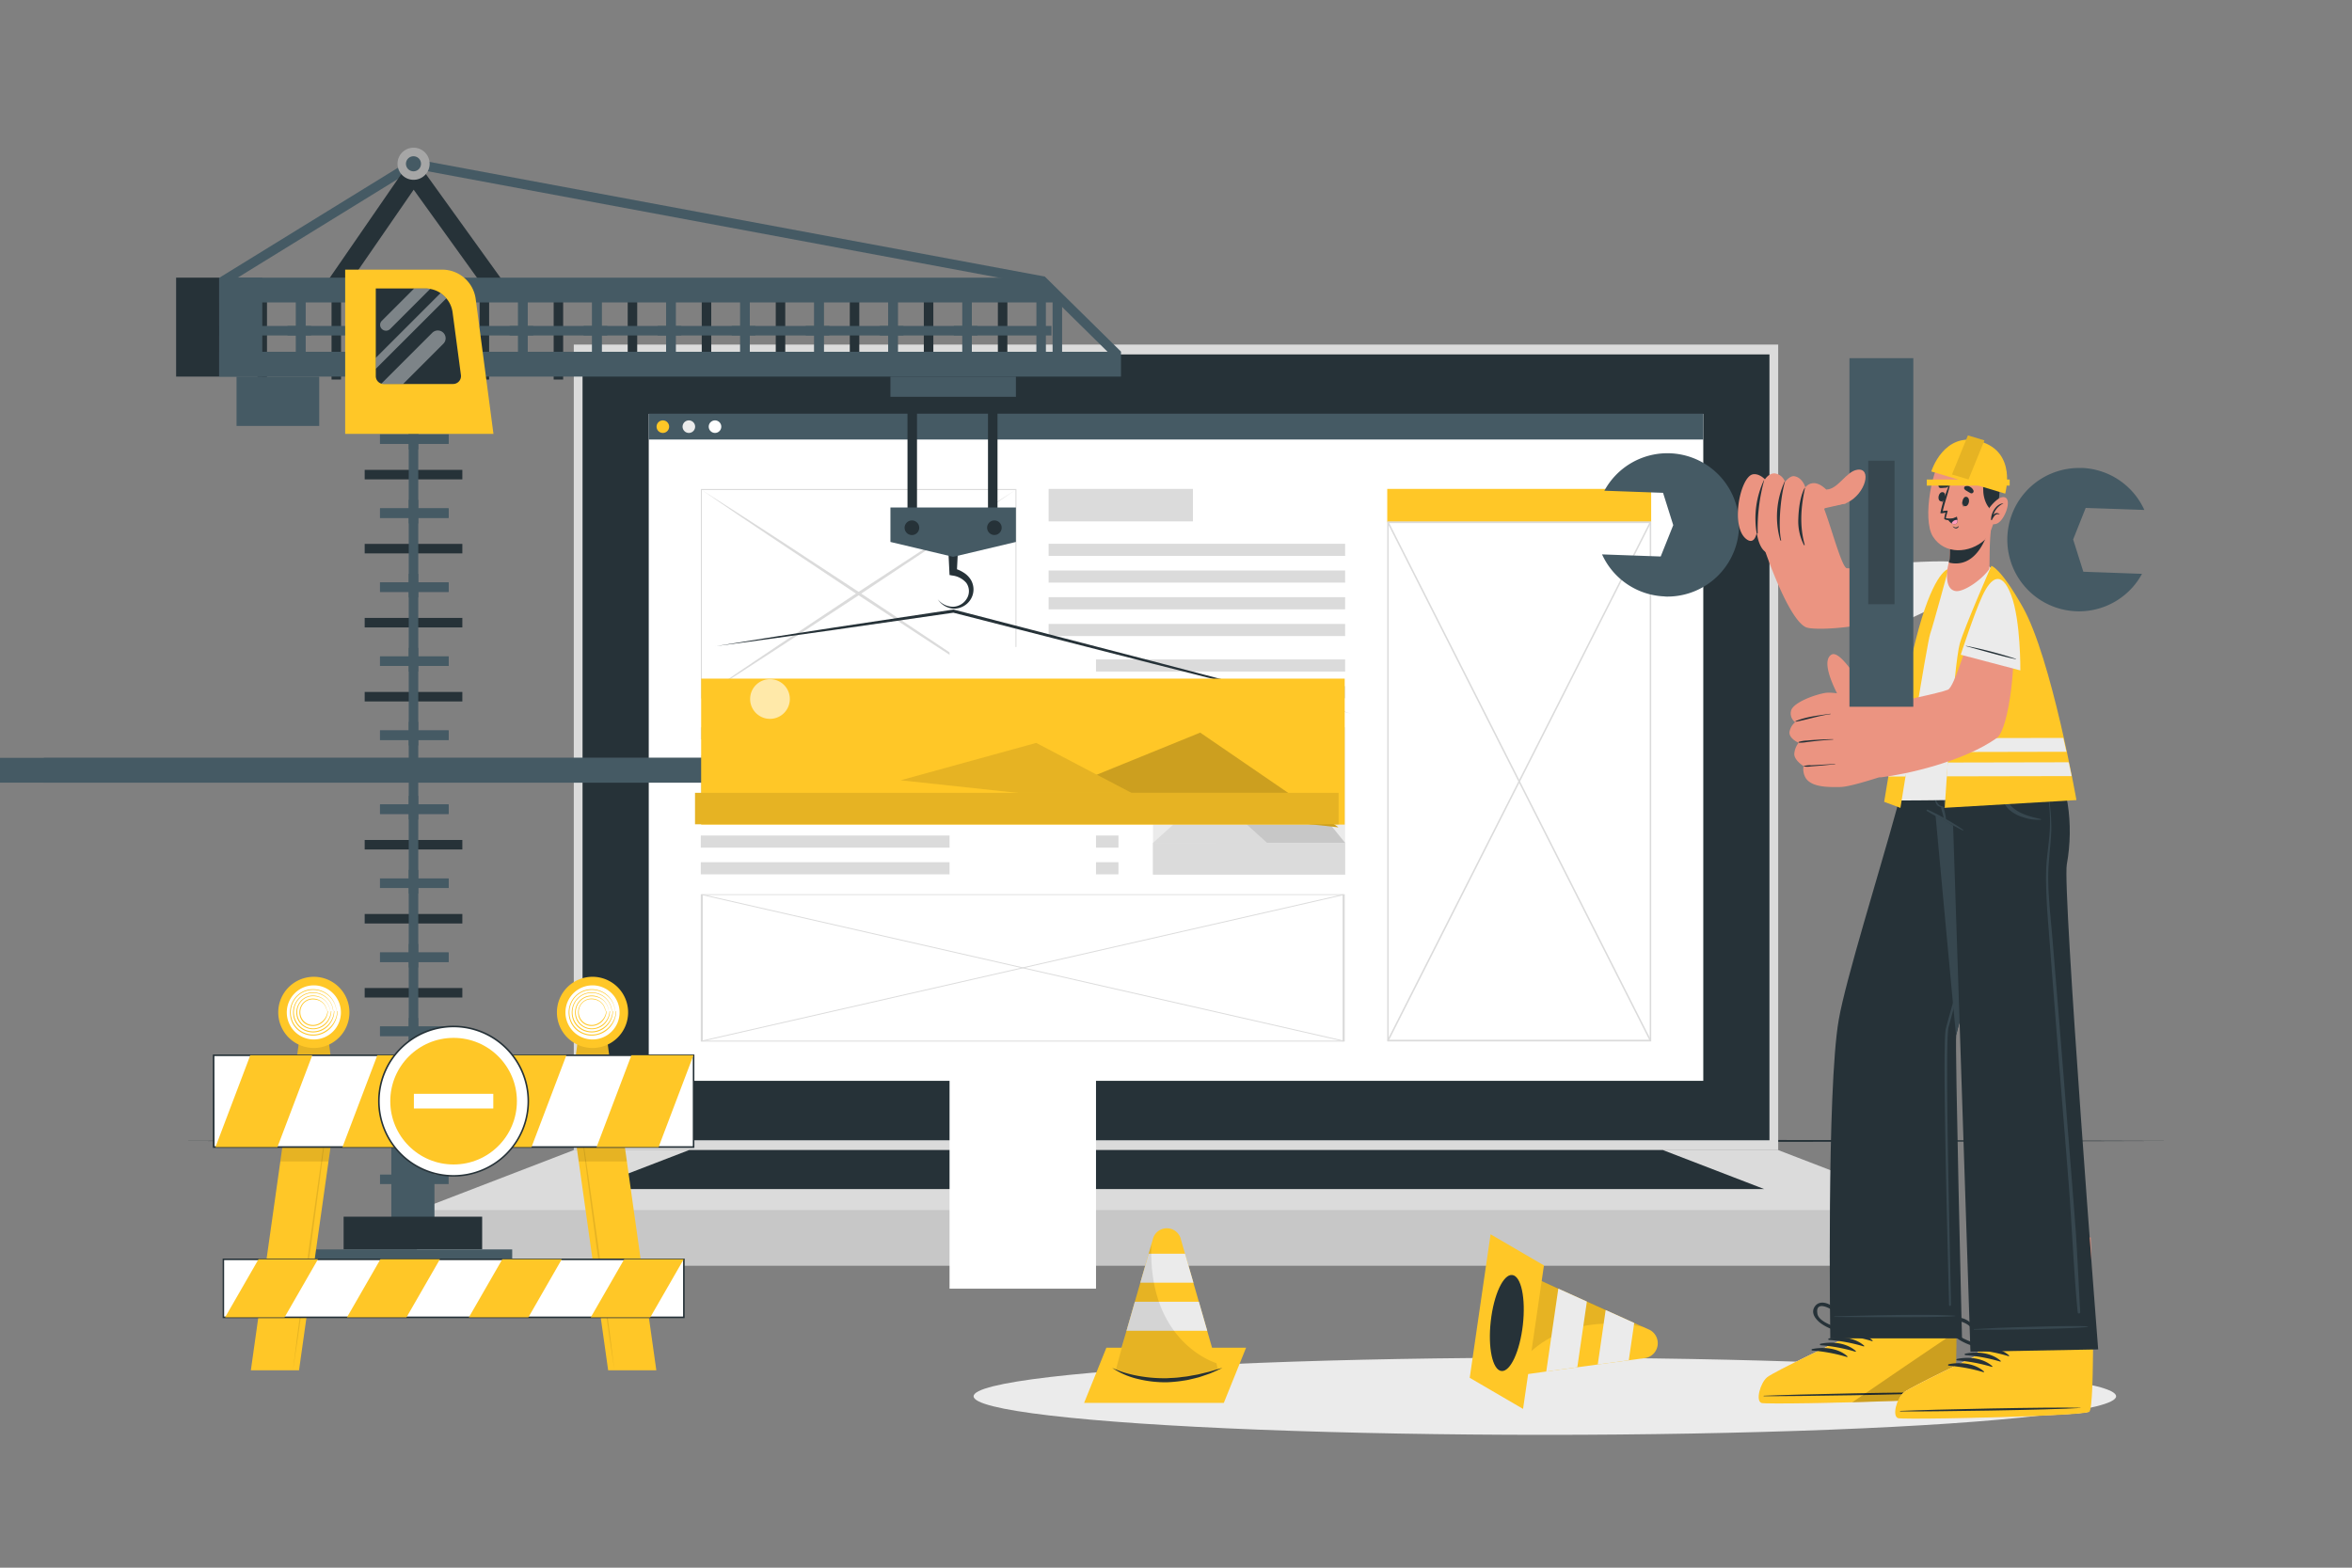 
<svg class="animated" id="freepik_stories-under-construction" xmlns="http://www.w3.org/2000/svg" viewBox="0 0 750 500" version="1.1" xmlns:xlink="http://www.w3.org/1999/xlink" xmlns:svgjs="http://svgjs.com/svgjs"><rect x="0" y="0" width="750" height="500" fill="#808080" stroke="none"/><g id="freepik--Shadow--inject-2" class="animable" style="transform-origin: 492.62px 445.33px;"><ellipse cx="492.62" cy="445.33" rx="182.16" ry="12.3" style="fill: rgb(235, 235, 235); transform-origin: 492.62px 445.33px;" id="elw32kponkr8g" class="animable"></ellipse></g><g id="freepik--Floor--inject-2" class="animable" style="transform-origin: 375px 363.885px;"><polygon points="56.76 363.88 136.32 363.64 215.88 363.55 375 363.39 534.12 363.55 613.68 363.64 693.24 363.88 613.68 364.13 534.12 364.22 375 364.38 215.88 364.22 136.32 364.13 56.76 363.88" style="fill: rgb(38, 50, 56); transform-origin: 375px 363.885px;" id="el3489ndq3exc" class="animable"></polygon></g><g id="freepik--Device--inject-2" class="animable" style="transform-origin: 375px 256.8px;"><rect x="182.97" y="109.9" width="384.06" height="256.91" style="fill: rgb(219, 219, 219); transform-origin: 375px 238.355px;" id="elyxdg5a6jhq" class="animable"></rect><rect x="185.76" y="113.04" width="378.48" height="250.64" style="fill: rgb(38, 50, 56); transform-origin: 375px 238.36px;" id="elo5tub39d6z" class="animable"></rect><rect x="132.95" y="386.07" width="484.1" height="17.63" style="fill: rgb(199, 199, 199); transform-origin: 375px 394.885px;" id="elnqdmv6clxu" class="animable"></rect><polygon points="132.95 386.07 182.97 366.81 567.03 366.81 617.05 386.07 132.95 386.07" style="fill: rgb(219, 219, 219); transform-origin: 375px 376.44px;" id="elgciwcuiruv" class="animable"></polygon><polygon points="187.44 379.24 219.72 366.81 530.28 366.81 562.56 379.24 187.44 379.24" style="fill: rgb(38, 50, 56); transform-origin: 375px 373.025px;" id="elat64kns56n5" class="animable"></polygon><rect x="206.87" y="131.99" width="336.27" height="212.73" style="fill: rgb(255, 255, 255); transform-origin: 375.005px 238.355px;" id="eltlwhn53ovyk" class="animable"></rect><rect x="206.87" y="131.99" width="336.27" height="8.19" style="fill: rgb(69, 90, 100); transform-origin: 375.005px 136.085px;" id="elh91sl29gj1" class="animable"></rect><path d="M213.37,136.08a2,2,0,1,1-2-2A2,2,0,0,1,213.37,136.08Z" style="fill: rgb(255, 199, 39); transform-origin: 211.37px 136.08px;" id="el52yl6l9ig9c" class="animable"></path><path d="M221.66,136.08a2,2,0,1,1-2-2A2,2,0,0,1,221.66,136.08Z" style="fill: rgb(235, 235, 235); transform-origin: 219.66px 136.08px;" id="ell48axxlcww" class="animable"></path><path d="M230,136.08a2,2,0,1,1-2-2A2,2,0,0,1,230,136.08Z" style="fill: rgb(255, 255, 255); transform-origin: 228px 136.08px;" id="elrekd6gfewb" class="animable"></path><g id="elsvkhore6j99"><rect x="367.66" y="231.94" width="61.27" height="47.01" style="fill: rgb(235, 235, 235); transform-origin: 398.295px 255.445px; transform: rotate(180deg);" class="animable"></rect></g><path d="M373.76,242.22a5.57,5.57,0,1,0,4.37-4.37A5.57,5.57,0,0,0,373.76,242.22Z" style="fill: rgb(255, 255, 255); transform-origin: 379.222px 243.312px;" id="elen88y2ymq8h" class="animable"></path><polygon points="387.88 268.82 428.93 268.82 408.4 243.52 387.88 268.82" style="fill: rgb(199, 199, 199); transform-origin: 408.405px 256.17px;" id="el6fpy7wt773p" class="animable"></polygon><polygon points="367.66 268.84 404.07 268.84 385.87 252.36 367.66 268.84" style="fill: rgb(219, 219, 219); transform-origin: 385.865px 260.6px;" id="el1avhksz77vrj" class="animable"></polygon><rect x="367.66" y="268.82" width="61.27" height="10.13" style="fill: rgb(219, 219, 219); transform-origin: 398.295px 273.885px;" id="elmn7w4sw7k6" class="animable"></rect><rect x="223.47" y="231.94" width="46.02" height="3.87" style="fill: rgb(219, 219, 219); transform-origin: 246.48px 233.875px;" id="el30eisy4vmsb" class="animable"></rect><rect x="223.47" y="240.92" width="133.18" height="3.87" style="fill: rgb(219, 219, 219); transform-origin: 290.06px 242.855px;" id="elbn3dzcn01os" class="animable"></rect><rect x="223.47" y="249.44" width="133.18" height="3.87" style="fill: rgb(219, 219, 219); transform-origin: 290.06px 251.375px;" id="elg4onufj9a1e" class="animable"></rect><rect x="223.47" y="257.96" width="133.18" height="3.87" style="fill: rgb(219, 219, 219); transform-origin: 290.06px 259.895px;" id="elhjo6ls2sdg" class="animable"></rect><rect x="223.47" y="266.48" width="133.18" height="3.87" style="fill: rgb(219, 219, 219); transform-origin: 290.06px 268.415px;" id="el9rcr1jtgv2g" class="animable"></rect><rect x="223.47" y="274.99" width="133.18" height="3.87" style="fill: rgb(219, 219, 219); transform-origin: 290.06px 276.925px;" id="eldgd1vwki38n" class="animable"></rect><rect x="334.38" y="155.93" width="46.02" height="10.36" style="fill: rgb(219, 219, 219); transform-origin: 357.39px 161.11px;" id="el3m2z5c4tek3" class="animable"></rect><rect x="334.38" y="173.43" width="94.55" height="3.87" style="fill: rgb(219, 219, 219); transform-origin: 381.655px 175.365px;" id="eldi9ite1vynf" class="animable"></rect><rect x="334.38" y="181.95" width="94.55" height="3.87" style="fill: rgb(219, 219, 219); transform-origin: 381.655px 183.885px;" id="elrm4joviz5t8" class="animable"></rect><rect x="334.38" y="190.47" width="94.55" height="3.87" style="fill: rgb(219, 219, 219); transform-origin: 381.655px 192.405px;" id="elzds6ssdacym" class="animable"></rect><rect x="334.38" y="198.99" width="94.55" height="3.87" style="fill: rgb(219, 219, 219); transform-origin: 381.655px 200.925px;" id="elz9xj8yn47fj" class="animable"></rect><rect x="334.38" y="210.32" width="94.55" height="3.87" style="fill: rgb(219, 219, 219); transform-origin: 381.655px 212.255px;" id="elq8eutkp64h" class="animable"></rect><rect x="334.38" y="218.84" width="94.55" height="3.87" style="fill: rgb(219, 219, 219); transform-origin: 381.655px 220.775px;" id="elv7jk8l3r22q" class="animable"></rect><rect x="442.36" y="155.93" width="84.16" height="10.54" style="fill: rgb(255, 199, 39); transform-origin: 484.44px 161.2px;" id="elyav9yinuuai" class="animable"></rect><rect x="442.59" y="166.56" width="83.71" height="165.33" style="fill: rgb(255, 255, 255); transform-origin: 484.445px 249.225px;" id="elbbv5oqyky8o" class="animable"></rect><path d="M526.53,332.16H442.36V166.29h84.17Zm-83.71-.54h83.24V166.83H442.82Z" style="fill: rgb(219, 219, 219); transform-origin: 484.445px 249.225px;" id="elno1v2rs9x3" class="animable"></path><polygon points="442.81 331.99 442.37 331.79 526.08 166.46 526.51 166.66 442.81 331.99" style="fill: rgb(219, 219, 219); transform-origin: 484.44px 249.225px;" id="el7ty4hrcnnz7" class="animable"></polygon><polygon points="526.08 331.99 442.37 166.66 442.81 166.46 526.51 331.79 526.08 331.99" style="fill: rgb(219, 219, 219); transform-origin: 484.44px 249.225px;" id="eleffpgwod99q" class="animable"></polygon><rect x="223.65" y="156.11" width="100.3" height="66.41" style="fill: rgb(255, 255, 255); transform-origin: 273.8px 189.315px;" id="elmu4hpobty8o" class="animable"></rect><path d="M223.49,222.71v-.17l0-66.58h.17l100.46,0,0,66.75H324Zm.32-66.42,0,66.08,100,0,0-66.07Z" style="fill: rgb(219, 219, 219); transform-origin: 273.805px 189.335px;" id="el8sz3q6ce0pt" class="animable"></path><path d="M223.81,156.29c8.43,5.35,16.82,10.78,25.19,16.22l25.05,16.42L299,205.53l12.43,8.36,12.37,8.45-12.63-8.06-12.56-8.15-25.06-16.42L248.61,173.1C240.32,167.54,232,162,223.81,156.29Z" style="fill: rgb(219, 219, 219); transform-origin: 273.805px 189.315px;" id="elxc15er3nql" class="animable"></path><path d="M323.79,156.29c-8.23,5.67-16.51,11.25-24.8,16.81l-24.94,16.61L249,206.13l-12.57,8.15-12.62,8.06,12.37-8.45,12.42-8.36,24.94-16.6,25.06-16.42C307,167.07,315.35,161.64,323.79,156.29Z" style="fill: rgb(219, 219, 219); transform-origin: 273.8px 189.315px;" id="el9k738gwnzg9" class="animable"></path><g id="elbl0aclcijzq"><rect x="302.79" y="206.36" width="46.7" height="204.65" style="fill: rgb(255, 255, 255); transform-origin: 326.14px 308.685px; transform: rotate(-90deg);" class="animable"></rect></g><path d="M428.8,285.2v47H223.47v-47Zm-.68,46.7V285.46h-204V331.9Z" style="fill: rgb(219, 219, 219); transform-origin: 326.135px 308.7px;" id="elopg4oh9091f" class="animable"></path><polygon points="428.59 331.91 428.34 332.15 223.68 285.45 223.93 285.21 428.59 331.91" style="fill: rgb(219, 219, 219); transform-origin: 326.135px 308.68px;" id="elmrk58u464vf" class="animable"></polygon><polygon points="428.59 285.45 223.93 332.15 223.68 331.91 428.34 285.21 428.59 285.45" style="fill: rgb(219, 219, 219); transform-origin: 326.135px 308.68px;" id="eli866ggdq6g" class="animable"></polygon></g><g id="freepik--Crane--inject-2" class="animable animator-active" style="transform-origin: 243.43px 233.04px;"><g id="elwnduulm0gk"><rect x="116.29" y="126.25" width="31.14" height="3.03" style="fill: rgb(38, 50, 56); transform-origin: 131.86px 127.765px; transform: rotate(-46.68deg);" class="animable"></rect></g><rect x="121.18" y="138.53" width="21.88" height="3.03" style="fill: rgb(69, 90, 100); transform-origin: 132.12px 140.045px;" id="elvsttqjmlpam" class="animable"></rect><rect x="121.18" y="114.92" width="21.88" height="3.03" style="fill: rgb(69, 90, 100); transform-origin: 132.12px 116.435px;" id="eld71puxrmkxe" class="animable"></rect><g id="elo3tij6t69ei"><rect x="130.34" y="112.2" width="3.03" height="31.14" style="fill: rgb(69, 90, 100); transform-origin: 131.855px 127.77px; transform: rotate(-43.31deg);" class="animable"></rect></g><g id="elnxftv2q1jzf"><rect x="116.29" y="149.86" width="31.14" height="3.03" style="fill: rgb(38, 50, 56); transform-origin: 131.86px 151.375px; transform: rotate(-46.68deg);" class="animable"></rect></g><rect x="121.18" y="162.14" width="21.88" height="3.03" style="fill: rgb(69, 90, 100); transform-origin: 132.12px 163.655px;" id="elr73epxxdmn" class="animable"></rect><rect x="121.18" y="138.53" width="21.88" height="3.03" style="fill: rgb(69, 90, 100); transform-origin: 132.12px 140.045px;" id="elpsq9bllbey" class="animable"></rect><g id="el1988t80tp21i"><rect x="130.34" y="135.81" width="3.03" height="31.14" style="fill: rgb(69, 90, 100); transform-origin: 131.855px 151.38px; transform: rotate(-43.31deg);" class="animable"></rect></g><g id="elki7xihtw7r"><rect x="116.29" y="173.47" width="31.14" height="3.03" style="fill: rgb(38, 50, 56); transform-origin: 131.86px 174.985px; transform: rotate(-46.68deg);" class="animable"></rect></g><rect x="121.18" y="185.75" width="21.88" height="3.03" style="fill: rgb(69, 90, 100); transform-origin: 132.12px 187.265px;" id="elhdadz919hf" class="animable"></rect><rect x="121.18" y="162.14" width="21.88" height="3.03" style="fill: rgb(69, 90, 100); transform-origin: 132.12px 163.655px;" id="elqv41q080mc" class="animable"></rect><g id="elkphhd6g8lpg"><rect x="130.34" y="159.42" width="3.03" height="31.14" style="fill: rgb(69, 90, 100); transform-origin: 131.855px 174.99px; transform: rotate(-43.31deg);" class="animable"></rect></g><g id="el3xk05qpz7de"><rect x="116.29" y="197.08" width="31.14" height="3.03" style="fill: rgb(38, 50, 56); transform-origin: 131.86px 198.595px; transform: rotate(-46.68deg);" class="animable"></rect></g><rect x="121.18" y="209.36" width="21.88" height="3.03" style="fill: rgb(69, 90, 100); transform-origin: 132.12px 210.875px;" id="eldb8ual92x84" class="animable"></rect><rect x="121.18" y="185.75" width="21.88" height="3.03" style="fill: rgb(69, 90, 100); transform-origin: 132.12px 187.265px;" id="el2yri4ezhjj6" class="animable"></rect><g id="elx0x57dyfz4m"><rect x="130.34" y="183.03" width="3.03" height="31.14" style="fill: rgb(69, 90, 100); transform-origin: 131.855px 198.6px; transform: rotate(-43.31deg);" class="animable"></rect></g><g id="elpujl24azwub"><rect x="116.29" y="220.69" width="31.14" height="3.03" style="fill: rgb(38, 50, 56); transform-origin: 131.86px 222.205px; transform: rotate(-46.68deg);" class="animable"></rect></g><rect x="121.18" y="232.97" width="21.88" height="3.03" style="fill: rgb(69, 90, 100); transform-origin: 132.12px 234.485px;" id="elhznyc6beg3n" class="animable"></rect><rect x="121.18" y="209.36" width="21.88" height="3.03" style="fill: rgb(69, 90, 100); transform-origin: 132.12px 210.875px;" id="eldus5m80lrdn" class="animable"></rect><g id="elvbo1p3p7nde"><rect x="130.34" y="206.63" width="3.03" height="31.14" style="fill: rgb(69, 90, 100); transform-origin: 131.855px 222.2px; transform: rotate(-43.31deg);" class="animable"></rect></g><g id="elytgovrp7pti"><rect x="116.29" y="244.3" width="31.14" height="3.03" style="fill: rgb(38, 50, 56); transform-origin: 131.86px 245.815px; transform: rotate(-46.68deg);" class="animable"></rect></g><rect x="121.18" y="256.57" width="21.88" height="3.03" style="fill: rgb(69, 90, 100); transform-origin: 132.12px 258.085px;" id="elh1t5hhkci5r" class="animable"></rect><rect x="121.18" y="232.97" width="21.88" height="3.03" style="fill: rgb(69, 90, 100); transform-origin: 132.12px 234.485px;" id="elvzp3r5v2ute" class="animable"></rect><g id="elnsriea838pr"><rect x="130.34" y="230.24" width="3.03" height="31.14" style="fill: rgb(69, 90, 100); transform-origin: 131.855px 245.81px; transform: rotate(-43.31deg);" class="animable"></rect></g><g id="el9rhw06bnhs"><rect x="116.29" y="267.9" width="31.14" height="3.03" style="fill: rgb(38, 50, 56); transform-origin: 131.86px 269.415px; transform: rotate(-46.68deg);" class="animable"></rect></g><rect x="121.18" y="280.18" width="21.88" height="3.03" style="fill: rgb(69, 90, 100); transform-origin: 132.12px 281.695px;" id="elwn2680atr9b" class="animable"></rect><rect x="121.18" y="256.57" width="21.88" height="3.03" style="fill: rgb(69, 90, 100); transform-origin: 132.12px 258.085px;" id="els4zrstwctu" class="animable"></rect><g id="elhkq85e919ir"><rect x="130.34" y="253.85" width="3.03" height="31.14" style="fill: rgb(69, 90, 100); transform-origin: 131.855px 269.42px; transform: rotate(-43.31deg);" class="animable"></rect></g><g id="el27ctxzae4gjj"><rect x="116.29" y="291.51" width="31.14" height="3.03" style="fill: rgb(38, 50, 56); transform-origin: 131.86px 293.025px; transform: rotate(-46.68deg);" class="animable"></rect></g><rect x="121.18" y="303.79" width="21.88" height="3.03" style="fill: rgb(69, 90, 100); transform-origin: 132.12px 305.305px;" id="el109kautsjquo" class="animable"></rect><rect x="121.18" y="280.18" width="21.88" height="3.03" style="fill: rgb(69, 90, 100); transform-origin: 132.12px 281.695px;" id="el3g42yik43y9" class="animable"></rect><g id="el0sirlkgau84a"><rect x="130.34" y="277.46" width="3.03" height="31.14" style="fill: rgb(69, 90, 100); transform-origin: 131.855px 293.03px; transform: rotate(-43.31deg);" class="animable"></rect></g><g id="el2ropxcefsgb"><rect x="116.29" y="315.12" width="31.14" height="3.03" style="fill: rgb(38, 50, 56); transform-origin: 131.86px 316.635px; transform: rotate(-46.68deg);" class="animable"></rect></g><rect x="121.18" y="327.4" width="21.88" height="3.03" style="fill: rgb(69, 90, 100); transform-origin: 132.12px 328.915px;" id="el1mcvxcw0fyz" class="animable"></rect><rect x="121.18" y="303.79" width="21.88" height="3.03" style="fill: rgb(69, 90, 100); transform-origin: 132.12px 305.305px;" id="el544y7f937ww" class="animable"></rect><g id="el8mra239hlnc"><rect x="130.34" y="301.07" width="3.03" height="31.14" style="fill: rgb(69, 90, 100); transform-origin: 131.855px 316.64px; transform: rotate(-43.31deg);" class="animable"></rect></g><g id="ely5ioenb81h"><rect x="116.29" y="338.73" width="31.14" height="3.03" style="fill: rgb(38, 50, 56); transform-origin: 131.86px 340.245px; transform: rotate(-46.7deg);" class="animable"></rect></g><rect x="121.18" y="351.01" width="21.88" height="3.03" style="fill: rgb(69, 90, 100); transform-origin: 132.12px 352.525px;" id="elgqydi0nap06" class="animable"></rect><rect x="121.18" y="327.4" width="21.88" height="3.03" style="fill: rgb(69, 90, 100); transform-origin: 132.12px 328.915px;" id="el6kwhf4z48l9" class="animable"></rect><g id="elzykq8xowuk"><rect x="130.34" y="324.68" width="3.03" height="31.14" style="fill: rgb(69, 90, 100); transform-origin: 131.855px 340.25px; transform: rotate(-43.31deg);" class="animable"></rect></g><g id="el26eg6aqcoq3h"><rect x="116.29" y="362.34" width="31.14" height="3.03" style="fill: rgb(38, 50, 56); transform-origin: 131.86px 363.855px; transform: rotate(-46.7deg);" class="animable"></rect></g><rect x="121.18" y="374.62" width="21.88" height="3.03" style="fill: rgb(69, 90, 100); transform-origin: 132.12px 376.135px;" id="el9nwf2ruu9r" class="animable"></rect><rect x="121.18" y="351.01" width="21.88" height="3.03" style="fill: rgb(69, 90, 100); transform-origin: 132.12px 352.525px;" id="elum4u4vlxzgm" class="animable"></rect><g id="eled12r4kau0n"><rect x="130.34" y="348.28" width="3.03" height="31.14" style="fill: rgb(69, 90, 100); transform-origin: 131.855px 363.85px; transform: rotate(-43.31deg);" class="animable"></rect></g><g id="eldds9tc4h8v9"><rect x="124.79" y="365.39" width="13.75" height="31.56" style="fill: rgb(69, 90, 100); transform-origin: 131.665px 381.17px; transform: rotate(90deg);" class="animable"></rect></g><g id="eltnughgt3kyd"><rect x="-9.67" y="241.71" width="259" height="7.91" style="fill: rgb(69, 90, 100); transform-origin: 119.83px 245.665px; transform: rotate(90deg);" class="animable"></rect></g><g id="eljfytrnhqs3o"><rect x="13.98" y="241.71" width="259" height="7.91" style="fill: rgb(69, 90, 100); transform-origin: 143.48px 245.665px; transform: rotate(90deg);" class="animable"></rect></g><polygon points="355.33 114.31 331.69 91.01 132.15 53.83 71.51 91.19 69.92 88.6 131.56 50.63 333.15 88.2 357.46 112.14 355.33 114.31" style="fill: rgb(69, 90, 100); transform-origin: 213.69px 82.47px;" id="elxco8llp7wh" class="animable"></polygon><polygon points="156.21 94.28 131.91 60.5 108.65 94.23 103.65 90.78 131.8 49.96 161.14 90.73 156.21 94.28" style="fill: rgb(38, 50, 56); transform-origin: 132.395px 72.12px;" id="el1qxz38zmume" class="animable"></polygon><g id="elfg5w9q8iwz5"><rect x="318.2" y="89.91" width="3.03" height="31.14" style="fill: rgb(38, 50, 56); transform-origin: 319.715px 105.48px; transform: rotate(-46.69deg);" class="animable"></rect></g><rect x="330.48" y="94.28" width="3.03" height="21.88" style="fill: rgb(69, 90, 100); transform-origin: 331.995px 105.22px;" id="elt2c97a821el" class="animable"></rect><rect x="306.87" y="94.28" width="3.03" height="21.88" style="fill: rgb(69, 90, 100); transform-origin: 308.385px 105.22px;" id="el3kf0uuammu4" class="animable"></rect><g id="elbcsquvyvfb7"><rect x="304.15" y="103.96" width="31.14" height="3.03" style="fill: rgb(69, 90, 100); transform-origin: 319.72px 105.475px; transform: rotate(-43.31deg);" class="animable"></rect></g><g id="elef3ptovre2l"><rect x="294.59" y="89.91" width="3.03" height="31.14" style="fill: rgb(38, 50, 56); transform-origin: 296.105px 105.48px; transform: rotate(-46.69deg);" class="animable"></rect></g><rect x="306.87" y="94.28" width="3.03" height="21.88" style="fill: rgb(69, 90, 100); transform-origin: 308.385px 105.22px;" id="elu1nmv6gmtt" class="animable"></rect><rect x="283.26" y="94.28" width="3.03" height="21.88" style="fill: rgb(69, 90, 100); transform-origin: 284.775px 105.22px;" id="el00s3haz7ryk7j" class="animable"></rect><g id="el6s6234ynylp"><rect x="280.54" y="103.96" width="31.14" height="3.03" style="fill: rgb(69, 90, 100); transform-origin: 296.11px 105.475px; transform: rotate(-43.32deg);" class="animable"></rect></g><g id="elsf6csustwys"><rect x="270.98" y="89.91" width="3.03" height="31.14" style="fill: rgb(38, 50, 56); transform-origin: 272.495px 105.48px; transform: rotate(-46.69deg);" class="animable"></rect></g><rect x="283.26" y="94.28" width="3.03" height="21.88" style="fill: rgb(69, 90, 100); transform-origin: 284.775px 105.22px;" id="elim8wf1t5nh8" class="animable"></rect><rect x="259.65" y="94.28" width="3.03" height="21.88" style="fill: rgb(69, 90, 100); transform-origin: 261.165px 105.22px;" id="el7v6n8f69fyp" class="animable"></rect><g id="el44dr13ufq54"><rect x="256.93" y="103.96" width="31.14" height="3.03" style="fill: rgb(69, 90, 100); transform-origin: 272.5px 105.475px; transform: rotate(-43.32deg);" class="animable"></rect></g><g id="elgqks9zvbwjg"><rect x="247.37" y="89.91" width="3.03" height="31.14" style="fill: rgb(38, 50, 56); transform-origin: 248.885px 105.48px; transform: rotate(-46.69deg);" class="animable"></rect></g><rect x="259.65" y="94.28" width="3.03" height="21.88" style="fill: rgb(69, 90, 100); transform-origin: 261.165px 105.22px;" id="eln8w2gvjcyqd" class="animable"></rect><rect x="236.04" y="94.28" width="3.03" height="21.88" style="fill: rgb(69, 90, 100); transform-origin: 237.555px 105.22px;" id="elps7e29n7nva" class="animable"></rect><g id="elvxww1skii5h"><rect x="233.32" y="103.96" width="31.14" height="3.03" style="fill: rgb(69, 90, 100); transform-origin: 248.89px 105.475px; transform: rotate(-43.32deg);" class="animable"></rect></g><g id="elsgpp6d7nq49"><rect x="223.77" y="89.91" width="3.03" height="31.14" style="fill: rgb(38, 50, 56); transform-origin: 225.285px 105.48px; transform: rotate(-46.69deg);" class="animable"></rect></g><rect x="236.04" y="94.28" width="3.03" height="21.88" style="fill: rgb(69, 90, 100); transform-origin: 237.555px 105.22px;" id="elktncqb19kfl" class="animable"></rect><rect x="212.44" y="94.28" width="3.03" height="21.88" style="fill: rgb(69, 90, 100); transform-origin: 213.955px 105.22px;" id="eldg8u1bk7nk" class="animable"></rect><g id="el5y7gw0yckf6"><rect x="209.71" y="103.96" width="31.14" height="3.03" style="fill: rgb(69, 90, 100); transform-origin: 225.28px 105.475px; transform: rotate(-43.32deg);" class="animable"></rect></g><g id="elk4nmuho0q6"><rect x="200.16" y="89.91" width="3.03" height="31.14" style="fill: rgb(38, 50, 56); transform-origin: 201.675px 105.48px; transform: rotate(-46.69deg);" class="animable"></rect></g><rect x="212.44" y="94.28" width="3.03" height="21.88" style="fill: rgb(69, 90, 100); transform-origin: 213.955px 105.22px;" id="eldizyewmftt" class="animable"></rect><rect x="188.83" y="94.28" width="3.03" height="21.88" style="fill: rgb(69, 90, 100); transform-origin: 190.345px 105.22px;" id="elhwdat0givn" class="animable"></rect><g id="elxqo63vgaa8g"><rect x="186.1" y="103.96" width="31.14" height="3.03" style="fill: rgb(69, 90, 100); transform-origin: 201.67px 105.475px; transform: rotate(-43.32deg);" class="animable"></rect></g><g id="elxxi8dxtbtm"><rect x="176.55" y="89.91" width="3.03" height="31.14" style="fill: rgb(38, 50, 56); transform-origin: 178.065px 105.48px; transform: rotate(-46.69deg);" class="animable"></rect></g><rect x="188.83" y="94.28" width="3.03" height="21.88" style="fill: rgb(69, 90, 100); transform-origin: 190.345px 105.22px;" id="elj2hmzc4d17" class="animable"></rect><rect x="165.22" y="94.28" width="3.03" height="21.88" style="fill: rgb(69, 90, 100); transform-origin: 166.735px 105.22px;" id="el6gna4y7yxrb" class="animable"></rect><g id="el1o0gukctjnv"><rect x="162.5" y="103.96" width="31.14" height="3.03" style="fill: rgb(69, 90, 100); transform-origin: 178.07px 105.475px; transform: rotate(-43.32deg);" class="animable"></rect></g><g id="el28ur7wtcryg"><rect x="152.94" y="89.91" width="3.03" height="31.14" style="fill: rgb(38, 50, 56); transform-origin: 154.455px 105.48px; transform: rotate(-46.69deg);" class="animable"></rect></g><rect x="165.22" y="94.28" width="3.03" height="21.88" style="fill: rgb(69, 90, 100); transform-origin: 166.735px 105.22px;" id="el9ejkiihhlhj" class="animable"></rect><rect x="141.61" y="94.28" width="3.03" height="21.88" style="fill: rgb(69, 90, 100); transform-origin: 143.125px 105.22px;" id="elc5asu2dzex9" class="animable"></rect><g id="el4w992ysewqo"><rect x="138.89" y="103.96" width="31.14" height="3.03" style="fill: rgb(69, 90, 100); transform-origin: 154.46px 105.475px; transform: rotate(-43.32deg);" class="animable"></rect></g><g id="eleuwipf47x8l"><rect x="129.33" y="89.91" width="3.03" height="31.14" style="fill: rgb(38, 50, 56); transform-origin: 130.845px 105.48px; transform: rotate(-46.69deg);" class="animable"></rect></g><rect x="141.61" y="94.28" width="3.03" height="21.88" style="fill: rgb(69, 90, 100); transform-origin: 143.125px 105.22px;" id="elyfkiv4g5mcj" class="animable"></rect><rect x="118" y="94.28" width="3.03" height="21.88" style="fill: rgb(69, 90, 100); transform-origin: 119.515px 105.22px;" id="elbfnxp9graa" class="animable"></rect><g id="elgfj07svqixw"><rect x="115.28" y="103.96" width="31.14" height="3.03" style="fill: rgb(69, 90, 100); transform-origin: 130.85px 105.475px; transform: rotate(-43.32deg);" class="animable"></rect></g><g id="elwcxactos9am"><rect x="105.72" y="89.91" width="3.03" height="31.14" style="fill: rgb(38, 50, 56); transform-origin: 107.235px 105.48px; transform: rotate(-46.69deg);" class="animable"></rect></g><rect x="118" y="94.28" width="3.03" height="21.88" style="fill: rgb(69, 90, 100); transform-origin: 119.515px 105.22px;" id="elbio5hld2tym" class="animable"></rect><rect x="94.39" y="94.28" width="3.03" height="21.88" style="fill: rgb(69, 90, 100); transform-origin: 95.905px 105.22px;" id="elmah6fp587t" class="animable"></rect><g id="elwf9ngme2hf"><rect x="91.67" y="103.96" width="31.14" height="3.03" style="fill: rgb(69, 90, 100); transform-origin: 107.24px 105.475px; transform: rotate(-43.32deg);" class="animable"></rect></g><g id="elgvqly6s406"><rect x="82.11" y="89.91" width="3.03" height="31.14" style="fill: rgb(38, 50, 56); transform-origin: 83.625px 105.48px; transform: rotate(-46.614deg);" class="animable"></rect></g><rect x="94.39" y="94.28" width="3.03" height="21.88" style="fill: rgb(69, 90, 100); transform-origin: 95.905px 105.22px;" id="elu15a7988nn" class="animable"></rect><rect x="70.78" y="94.28" width="3.03" height="21.88" style="fill: rgb(69, 90, 100); transform-origin: 72.295px 105.22px;" id="el81yoridwlrm" class="animable"></rect><g id="elcwx6qddyzib"><rect x="68.06" y="103.96" width="31.14" height="3.03" style="fill: rgb(69, 90, 100); transform-origin: 83.63px 105.475px; transform: rotate(-43.32deg);" class="animable"></rect></g><rect x="56.16" y="88.55" width="13.73" height="31.56" style="fill: rgb(38, 50, 56); transform-origin: 63.025px 104.33px;" id="els230zwvcr6" class="animable"></rect><rect x="69.89" y="88.55" width="13.75" height="31.56" style="fill: rgb(69, 90, 100); transform-origin: 76.765px 104.33px;" id="elw8scpbr4gpd" class="animable"></rect><rect x="75.43" y="120.11" width="26.36" height="15.74" style="fill: rgb(69, 90, 100); transform-origin: 88.61px 127.98px;" id="elykffrfh6gn" class="animable"></rect><rect x="69.89" y="112.2" width="287.57" height="7.91" style="fill: rgb(69, 90, 100); transform-origin: 213.675px 116.155px;" id="elkieoni0lbxt" class="animable"></rect><polygon points="341.05 96.46 69.89 96.46 69.89 88.55 333.32 88.55 341.05 96.46" style="fill: rgb(69, 90, 100); transform-origin: 205.47px 92.505px;" id="elhbd6teemww7" class="animable"></polygon><rect x="335.65" y="94.28" width="3.03" height="21.88" style="fill: rgb(69, 90, 100); transform-origin: 337.165px 105.22px;" id="elud18ytyouys" class="animable"></rect><polygon points="227.92 206.13 246.92 203.09 265.92 200.15 303.96 194.42 304.06 194.41 304.16 194.43 367.46 210.85 399.1 219.14 430.7 227.54 398.97 219.63 367.27 211.6 303.91 195.39 304.11 195.4 266.03 200.89 246.99 203.56 227.92 206.13" style="fill: rgb(38, 50, 56); transform-origin: 329.31px 210.975px;" id="elklog6k25xtd" class="animable"></polygon><rect x="289.38" y="123.34" width="3.03" height="44.8" style="fill: rgb(38, 50, 56); transform-origin: 290.895px 145.74px;" id="elh5ym53du4rv" class="animable"></rect><rect x="315.05" y="124.34" width="3.03" height="44.8" style="fill: rgb(38, 50, 56); transform-origin: 316.565px 146.74px;" id="eld289w0jcfal" class="animable"></rect><rect x="283.94" y="120.11" width="40.01" height="6.45" style="fill: rgb(69, 90, 100); transform-origin: 303.945px 123.335px;" id="elh7s911zxlfe" class="animable"></rect><path d="M305.46,175.67l-.34,6.73-1-1.16a10.78,10.78,0,0,1,3.06,1.32,7.21,7.21,0,0,1,2.4,2.36,6,6,0,0,1-.16,6.4,6.24,6.24,0,0,1-5.41,2.8,6.58,6.58,0,0,1-5-3,6.28,6.28,0,0,0,5,2.4,5.39,5.39,0,0,0,4.41-2.82,4.55,4.55,0,0,0-.3-4.81,7,7,0,0,0-4.41-2.33l-.92-.16-.05-1-.33-6.73Z" style="fill: rgb(38, 50, 56); transform-origin: 304.718px 184.897px;" id="elw7pcxbperp" class="animable"></path><polygon points="323.95 161.87 323.95 172.85 303.94 177.6 283.94 172.85 283.94 161.87 323.95 161.87" style="fill: rgb(69, 90, 100); transform-origin: 303.945px 169.735px;" id="el8t0gb9ccwzj" class="animable"></polygon><path d="M293.12,168.31a2.33,2.33,0,1,1-2.33-2.32A2.32,2.32,0,0,1,293.12,168.31Z" style="fill: rgb(38, 50, 56); transform-origin: 290.79px 168.32px;" id="el1dxxrm18t1ch" class="animable"></path><path d="M319.41,168.31a2.32,2.32,0,1,1-2.32-2.32A2.32,2.32,0,0,1,319.41,168.31Z" style="fill: rgb(38, 50, 56); transform-origin: 317.09px 168.31px;" id="elcdkx06yldre" class="animable"></path><g id="elkx72x87nptd"><rect x="223.58" y="216.44" width="205.22" height="46.55" style="fill: rgb(255, 199, 39); transform-origin: 326.19px 239.715px; transform: rotate(-173.86deg);" class="animable"></rect></g><polygon points="333.24 253.79 426.8 263.86 382.72 233.66 333.24 253.79" style="fill: rgb(255, 199, 39); transform-origin: 380.02px 248.76px;" id="elq8h2ggdk24" class="animable"></polygon><g id="elpg7acyifnz"><polygon points="333.24 253.79 426.8 263.86 382.72 233.66 333.24 253.79" style="opacity: 0.2; transform-origin: 380.02px 248.76px;" class="animable"></polygon></g><polygon points="287.17 248.86 370.14 257.79 330.42 236.94 287.17 248.86" style="fill: rgb(255, 199, 39); transform-origin: 328.655px 247.365px;" id="elyqgaf0476nh" class="animable"></polygon><g id="el1sdoyva143v"><polygon points="287.17 248.86 370.14 257.79 330.42 236.94 287.17 248.86" style="opacity: 0.1; transform-origin: 328.655px 247.365px;" class="animable"></polygon></g><g id="el50hizp3xxay"><rect x="221.63" y="252.86" width="205.22" height="10.03" style="fill: rgb(255, 199, 39); transform-origin: 324.24px 257.875px; transform: rotate(6.14deg);" class="animable"></rect></g><g id="elkltbogooop"><rect x="221.63" y="252.86" width="205.22" height="10.03" style="opacity: 0.1; transform-origin: 324.24px 257.875px; transform: rotate(6.14deg);" class="animable"></rect></g><g id="elxb9noedius"><path d="M251.82,223.65a6.33,6.33,0,1,1-5.61-7A6.32,6.32,0,0,1,251.82,223.65Z" style="fill: rgb(255, 255, 255); opacity: 0.6; transform-origin: 245.53px 222.943px;" class="animable"></path></g><path d="M137,52.23a5.12,5.12,0,1,1-5.12-5.12A5.12,5.12,0,0,1,137,52.23Z" style="fill: rgb(166, 166, 166); transform-origin: 131.88px 52.23px;" id="elk884nnpmyj" class="animable"></path><path d="M134.25,52.23a2.4,2.4,0,1,1-2.39-2.39A2.39,2.39,0,0,1,134.25,52.23Z" style="fill: rgb(69, 90, 100); transform-origin: 131.85px 52.24px;" id="elte4mu3jo1s" class="animable"></path><rect x="109.57" y="388.05" width="44.18" height="10.44" style="fill: rgb(38, 50, 56); transform-origin: 131.66px 393.27px;" id="elmiiyyw95dpm" class="animable"></rect><rect x="99.99" y="398.49" width="63.34" height="20.48" style="fill: rgb(69, 90, 100); transform-origin: 131.66px 408.73px;" id="el9cf5zvrr3m" class="animable"></rect><path d="M157.35,138.37H110.07V86H141a10.78,10.78,0,0,1,10.69,9.36Z" style="fill: rgb(255, 199, 39); transform-origin: 133.71px 112.185px;" id="ely1d6yrnukol" class="animable"></path><path d="M144.48,122.47H122.32a2.07,2.07,0,0,1-.71-.11,2.5,2.5,0,0,1-1.78-2.39V92h15.76a7.49,7.49,0,0,1,1.58.15,8.54,8.54,0,0,1,3.31,1.32,8.38,8.38,0,0,1,1.84,1.67,8.76,8.76,0,0,1,2,4.49l2.66,20A2.52,2.52,0,0,1,144.48,122.47Z" style="fill: rgb(38, 50, 56); transform-origin: 133.415px 107.235px;" id="el9w57z9l1dkf" class="animable"></path><g id="el7q75jwr5ecb"><g style="opacity: 0.4; transform-origin: 131.075px 107.235px;" class="animable"><path d="M142.1,107.88a2.44,2.44,0,0,1-.73,1.75l-12.83,12.84h-6.22a2.07,2.07,0,0,1-.71-.11l16.25-16.24a2.49,2.49,0,0,1,4.24,1.76Z" style="fill: rgb(255, 255, 255); transform-origin: 131.855px 113.936px;" id="eleimlyigvjx" class="animable"></path><path d="M142.32,95.15l-22.49,22.48v-3.5l20.65-20.65A8.38,8.38,0,0,1,142.32,95.15Z" style="fill: rgb(255, 255, 255); transform-origin: 131.075px 105.555px;" id="el9ubzr5yeztk" class="animable"></path><path d="M137.17,92.16,124.4,104.93a1.87,1.87,0,0,1-3.19-1.32,1.84,1.84,0,0,1,.55-1.3L132.06,92h3.53A7.49,7.49,0,0,1,137.17,92.16Z" style="fill: rgb(255, 255, 255); transform-origin: 129.19px 98.738px;" id="eltdmtrgshvyj" class="animable"></path></g></g></g><g id="freepik--Fence--inject-2" class="animable animator-hidden" style="transform-origin: 144.645px 374.3px;"><polygon points="106.73 356.33 105.78 363.13 104.75 370.44 95.35 437.05 79.99 437.05 89.39 370.44 90.42 363.13 91.37 356.33 106.73 356.33" style="fill: rgb(255, 199, 39); transform-origin: 93.36px 396.69px;" id="elqb3n1gj6mo" class="animable"></polygon><g id="el49gasqi45o4"><path d="M104.51,356.33c-.81,6.75-1.68,13.49-2.56,20.22l-2.71,20.2L96.4,416.91,94.94,427l-1.53,10.06,1.25-10.11L96,416.83l2.71-20.19,2.84-20.17C102.49,369.75,103.47,363,104.51,356.33Z" style="opacity: 0.1; transform-origin: 98.96px 396.695px;" class="animable"></path></g><g id="elcnngu72hecc"><polygon points="105.78 363.13 104.75 370.44 89.39 370.44 90.42 363.13 105.78 363.13" style="opacity: 0.1; transform-origin: 97.585px 366.785px;" class="animable"></polygon></g><polygon points="182.56 356.33 183.51 363.13 184.54 370.44 193.93 437.05 209.29 437.05 199.9 370.44 198.87 363.13 197.92 356.33 182.56 356.33" style="fill: rgb(255, 199, 39); transform-origin: 195.925px 396.69px;" id="elchdvi28gah5" class="animable"></polygon><g id="elwl0clmqaqkp"><path d="M184.83,356.33c.81,6.75,1.68,13.49,2.56,20.22l2.71,20.2,2.84,20.16L194.4,427l1.53,10.06-1.25-10.11-1.31-10.11-2.71-20.19-2.84-20.17C186.85,369.75,185.87,363,184.83,356.33Z" style="opacity: 0.1; transform-origin: 190.38px 396.695px;" class="animable"></path></g><g id="elribsaca9eo"><polygon points="183.51 363.13 198.87 363.13 199.9 370.44 184.54 370.44 183.51 363.13" style="opacity: 0.1; transform-origin: 191.705px 366.785px;" class="animable"></polygon></g><polygon points="106.17 342.36 93.99 342.36 95.51 331.01 104.66 331.01 106.17 342.36" style="fill: rgb(255, 199, 39); transform-origin: 100.08px 336.685px;" id="elw9vwwwa0pu8" class="animable"></polygon><g id="el5anphs4s2rk"><polygon points="106.17 342.36 93.99 342.36 95.51 331.01 104.66 331.01 106.17 342.36" style="opacity: 0.1; transform-origin: 100.08px 336.685px;" class="animable"></polygon></g><path d="M111.43,322.89a11.35,11.35,0,1,1-11.35-11.35A11.35,11.35,0,0,1,111.43,322.89Z" style="fill: rgb(255, 199, 39); transform-origin: 100.08px 322.89px;" id="el8saty0ai9gm" class="animable"></path><path d="M108.71,322.89a8.63,8.63,0,1,1-8.63-8.62A8.63,8.63,0,0,1,108.71,322.89Z" style="fill: rgb(255, 255, 255); transform-origin: 100.08px 322.9px;" id="el21ej42lcu7t" class="animable"></path><path d="M107.29,322.39a7.47,7.47,0,0,0-2.81-5.29,7.66,7.66,0,0,0-5.81-1.52,7.27,7.27,0,0,0-5,3.24,7.59,7.59,0,0,0-.91,6.22,7.11,7.11,0,0,0,3.37,4.27,7.47,7.47,0,0,0,5.28.81,7.75,7.75,0,0,0,4.43-2.71,8.23,8.23,0,0,0,1.82-4.81c0-.08,0-.15-.07-.15s-.08.06-.08.15a8.15,8.15,0,0,1-.4,2.08,8,8,0,0,1-2.37,3.42,9,9,0,0,1-1.79,1.16,7.2,7.2,0,0,1-5.89.14,7.07,7.07,0,0,1-4-4.38,7.3,7.3,0,0,1,.76-6,7,7,0,0,1,4.86-3.2,7.49,7.49,0,0,1,7.14,2.85,7.76,7.76,0,0,1,1,1.79,9.15,9.15,0,0,1,.45,2s0,0,0,0A.06.06,0,0,0,107.29,322.39Z" style="fill: rgb(255, 199, 39); transform-origin: 100.06px 322.893px;" id="elsixbokel8gq" class="animable"></path><path d="M106.28,322.4a6.47,6.47,0,0,0-2.44-4.52,6.63,6.63,0,0,0-5-1.31,6.24,6.24,0,0,0-4.31,2.75,6.58,6.58,0,0,0-.84,5.39,6.17,6.17,0,0,0,2.92,3.73,6.6,6.6,0,0,0,4.61.69,6.72,6.72,0,0,0,3.83-2.38,7.2,7.2,0,0,0,1.58-4.17c0-.07,0-.13-.07-.13s-.08.05-.08.13a6.89,6.89,0,0,1-3.94,5.75,6.19,6.19,0,0,1-5.09.15A6.11,6.11,0,0,1,94,324.67a6.31,6.31,0,0,1,.69-5.2,6,6,0,0,1,4.19-2.7,6.49,6.49,0,0,1,6.09,2.42,6.91,6.91,0,0,1,.84,1.53,8.05,8.05,0,0,1,.41,1.71,0,0,0,0,0,0,0A0,0,0,0,0,106.28,322.4Z" style="fill: rgb(255, 199, 39); transform-origin: 100.038px 322.89px;" id="elenlrqzjwol" class="animable"></path><path d="M105.27,322.41a5.4,5.4,0,0,0-2.07-3.74,5.57,5.57,0,0,0-4.11-1.11,5.23,5.23,0,0,0-3.64,2.25,5.58,5.58,0,0,0-.77,4.56,5.14,5.14,0,0,0,2.48,3.19,5.48,5.48,0,0,0,3.93.57,5.71,5.71,0,0,0,3.24-2,6.21,6.21,0,0,0,1.33-3.53c0-.06,0-.11-.07-.11s-.08,0-.08.11a5.9,5.9,0,0,1-3.32,4.84,5.2,5.2,0,0,1-4.3.15A5.07,5.07,0,0,1,95,324.33a5.27,5.27,0,0,1,.63-4.37,5,5,0,0,1,3.51-2.2,6,6,0,0,1,2.78.33,5.19,5.19,0,0,1,2.26,1.66,5.59,5.59,0,0,1,.71,1.26,6.74,6.74,0,0,1,.37,1.42s0,0,0,0S105.28,322.43,105.27,322.41Z" style="fill: rgb(255, 199, 39); transform-origin: 100.076px 322.892px;" id="els7gklz3f25g" class="animable"></path><path d="M104.26,322.42a4.4,4.4,0,0,0-1.7-3,4.64,4.64,0,0,0-3.26-.91,4.24,4.24,0,0,0-3,1.77,4.57,4.57,0,0,0-.7,3.73,4.19,4.19,0,0,0,2,2.65,4.47,4.47,0,0,0,3.25.44,4.68,4.68,0,0,0,2.65-1.71,5.17,5.17,0,0,0,1.08-2.88c0-.05,0-.09-.07-.09a.09.09,0,0,0-.08.09,4.86,4.86,0,0,1-2.7,3.92,4.16,4.16,0,0,1-3.5.17A4.09,4.09,0,0,1,95.93,324a4.26,4.26,0,0,1,.56-3.54,3.94,3.94,0,0,1,2.84-1.69,5.15,5.15,0,0,1,2.19.28,4.13,4.13,0,0,1,1.8,1.29,4.64,4.64,0,0,1,.59,1,6.83,6.83,0,0,1,.32,1.14h0S104.27,322.43,104.26,322.42Z" style="fill: rgb(255, 199, 39); transform-origin: 100.023px 322.858px;" id="eldc5eg4acq9v" class="animable"></path><polygon points="195.03 342.36 182.85 342.36 184.37 331.01 193.52 331.01 195.03 342.36" style="fill: rgb(255, 199, 39); transform-origin: 188.94px 336.685px;" id="elxe71kvevkh" class="animable"></polygon><g id="elnc7irw0pq4"><polygon points="195.03 342.36 182.85 342.36 184.37 331.01 193.52 331.01 195.03 342.36" style="opacity: 0.1; transform-origin: 188.94px 336.685px;" class="animable"></polygon></g><path d="M200.29,322.89a11.35,11.35,0,1,1-11.35-11.35A11.35,11.35,0,0,1,200.29,322.89Z" style="fill: rgb(255, 199, 39); transform-origin: 188.94px 322.89px;" id="el5b3nf926i8s" class="animable"></path><path d="M197.57,322.89a8.63,8.63,0,1,1-8.63-8.62A8.63,8.63,0,0,1,197.57,322.89Z" style="fill: rgb(255, 255, 255); transform-origin: 188.94px 322.9px;" id="el98b83n15onu" class="animable"></path><path d="M196.15,322.39a7.47,7.47,0,0,0-2.81-5.29,7.66,7.66,0,0,0-5.81-1.52,7.27,7.27,0,0,0-5,3.24,7.59,7.59,0,0,0-.91,6.22,7.11,7.11,0,0,0,3.37,4.27,7.47,7.47,0,0,0,5.28.81,7.75,7.75,0,0,0,4.43-2.71,8.16,8.16,0,0,0,1.82-4.81c0-.08,0-.15-.07-.15s-.08.06-.08.15a7.74,7.74,0,0,1-.4,2.08,8,8,0,0,1-2.37,3.42,9,9,0,0,1-1.79,1.16,7.2,7.2,0,0,1-5.89.14,7.07,7.07,0,0,1-4-4.38,7.3,7.3,0,0,1,.76-6,7,7,0,0,1,4.86-3.2,7.49,7.49,0,0,1,7.14,2.85,7.76,7.76,0,0,1,1,1.79,9.15,9.15,0,0,1,.45,2s0,0,0,0A.11.11,0,0,0,196.15,322.39Z" style="fill: rgb(255, 199, 39); transform-origin: 188.92px 322.893px;" id="el4p1urf5jlq3" class="animable"></path><path d="M195.14,322.4a6.47,6.47,0,0,0-2.44-4.52,6.63,6.63,0,0,0-5-1.31,6.24,6.24,0,0,0-4.31,2.75,6.58,6.58,0,0,0-.84,5.39,6.17,6.17,0,0,0,2.92,3.73,6.6,6.6,0,0,0,4.61.69,6.72,6.72,0,0,0,3.83-2.38,7.2,7.2,0,0,0,1.58-4.17c0-.07,0-.13-.07-.13s-.08.05-.08.13a6.89,6.89,0,0,1-3.94,5.75,6.19,6.19,0,0,1-5.09.15,6.11,6.11,0,0,1-3.46-3.81,6.31,6.31,0,0,1,.69-5.2,6,6,0,0,1,4.19-2.7,6.49,6.49,0,0,1,6.09,2.42,6.91,6.91,0,0,1,.84,1.53,8.05,8.05,0,0,1,.41,1.71s0,0,0,0S195.15,322.42,195.14,322.4Z" style="fill: rgb(255, 199, 39); transform-origin: 188.898px 322.89px;" id="ely5nlxqcofr" class="animable"></path><path d="M194.13,322.41a5.4,5.4,0,0,0-2.07-3.74,5.57,5.57,0,0,0-4.11-1.11,5.23,5.23,0,0,0-3.64,2.25,5.58,5.58,0,0,0-.77,4.56,5.14,5.14,0,0,0,2.48,3.19,5.48,5.48,0,0,0,3.93.57,5.71,5.71,0,0,0,3.24-2,6.14,6.14,0,0,0,1.33-3.53c0-.06,0-.11-.07-.11s-.08,0-.08.11a5.9,5.9,0,0,1-3.32,4.84,5.2,5.2,0,0,1-4.3.15,5.07,5.07,0,0,1-2.91-3.22,5.27,5.27,0,0,1,.63-4.37,5,5,0,0,1,3.51-2.2,6,6,0,0,1,2.78.33,5.06,5.06,0,0,1,3,2.92,6.74,6.74,0,0,1,.37,1.42s0,0,0,0S194.14,322.43,194.13,322.41Z" style="fill: rgb(255, 199, 39); transform-origin: 188.936px 322.892px;" id="elp62638u2q9" class="animable"></path><path d="M193.12,322.42a4.4,4.4,0,0,0-1.7-3,4.63,4.63,0,0,0-3.26-.91,4.24,4.24,0,0,0-3,1.77,4.6,4.6,0,0,0-.7,3.73,4.19,4.19,0,0,0,2,2.65,4.47,4.47,0,0,0,3.25.44,4.68,4.68,0,0,0,2.65-1.71,5.17,5.17,0,0,0,1.08-2.88c0-.05,0-.09-.07-.09a.09.09,0,0,0-.08.09,4.86,4.86,0,0,1-2.7,3.92,4.16,4.16,0,0,1-3.5.17,4.09,4.09,0,0,1-2.37-2.65,4.26,4.26,0,0,1,.56-3.54,3.94,3.94,0,0,1,2.84-1.69,5.15,5.15,0,0,1,2.19.28,4.13,4.13,0,0,1,1.8,1.29,4.64,4.64,0,0,1,.59,1,6.83,6.83,0,0,1,.32,1.14h0S193.13,322.43,193.12,322.42Z" style="fill: rgb(255, 199, 39); transform-origin: 188.884px 322.858px;" id="elb2xwr87rtc" class="animable"></path><rect x="68.12" y="336.57" width="153.04" height="29.27" style="fill: rgb(255, 255, 255); transform-origin: 144.64px 351.205px;" id="elexii0liai1p" class="animable"></rect><path d="M221.42,366.09H67.87V336.32H221.42Zm-153-.5H220.92V336.82H68.37Z" style="fill: rgb(38, 50, 56); transform-origin: 144.645px 351.205px;" id="elv7azrff2lsf" class="animable"></path><polygon points="99.58 336.57 88.47 365.85 68.71 365.85 79.81 336.57 99.58 336.57" style="fill: rgb(255, 199, 39); transform-origin: 84.145px 351.21px;" id="elc4cce379yp8" class="animable"></polygon><polygon points="140.09 336.57 128.99 365.85 109.21 365.85 120.32 336.57 140.09 336.57" style="fill: rgb(255, 199, 39); transform-origin: 124.65px 351.21px;" id="elykbqyrjbnp" class="animable"></polygon><polygon points="180.6 336.57 169.49 365.85 149.73 365.85 160.84 336.57 180.6 336.57" style="fill: rgb(255, 199, 39); transform-origin: 165.165px 351.21px;" id="eldh379jt4zla" class="animable"></polygon><polygon points="221.12 336.57 210.01 365.85 190.24 365.85 201.34 336.57 221.12 336.57" style="fill: rgb(255, 199, 39); transform-origin: 205.68px 351.21px;" id="elnkilb781qyg" class="animable"></polygon><rect x="71.22" y="401.62" width="146.85" height="18.53" style="fill: rgb(255, 255, 255); transform-origin: 144.645px 410.885px;" id="elcumzkuw6t6p" class="animable"></rect><path d="M218.32,420.4H71v-19H218.32Zm-146.85-.5H217.82v-18H71.47Z" style="fill: rgb(38, 50, 56); transform-origin: 144.66px 410.9px;" id="el9b99synzow" class="animable"></path><polygon points="101.4 401.62 90.74 420.15 71.78 420.15 82.44 401.62 101.4 401.62" style="fill: rgb(255, 199, 39); transform-origin: 86.59px 410.885px;" id="elnuljdir9ib" class="animable"></polygon><polygon points="140.28 401.62 129.62 420.15 110.65 420.15 121.31 401.62 140.28 401.62" style="fill: rgb(255, 199, 39); transform-origin: 125.465px 410.885px;" id="el8v8rm33428r" class="animable"></polygon><polygon points="179.14 401.62 168.49 420.15 149.52 420.15 160.18 401.62 179.14 401.62" style="fill: rgb(255, 199, 39); transform-origin: 164.33px 410.885px;" id="ell3n5zqvuq1r" class="animable"></polygon><polygon points="218.02 401.62 207.36 420.15 188.39 420.15 199.05 401.62 218.02 401.62" style="fill: rgb(255, 199, 39); transform-origin: 203.205px 410.885px;" id="el9vram6a6ch9" class="animable"></polygon><g id="elij6rziylol7"><circle cx="144.64" cy="351.21" r="23.82" style="fill: rgb(255, 255, 255); transform-origin: 144.64px 351.21px; transform: rotate(-76.58deg);" class="animable"></circle></g><path d="M144.64,375.27a24.07,24.07,0,1,1,24.07-24.06A24.08,24.08,0,0,1,144.64,375.27Zm0-47.63a23.57,23.57,0,1,0,23.57,23.57A23.59,23.59,0,0,0,144.64,327.64Z" style="fill: rgb(38, 50, 56); transform-origin: 144.64px 351.2px;" id="elnn0wuq6c06f" class="animable"></path><g id="elw4nohccpbv"><circle cx="144.64" cy="351.21" r="20.19" style="fill: rgb(255, 199, 39); transform-origin: 144.64px 351.21px; transform: rotate(-76.6deg);" class="animable"></circle></g><rect x="131.98" y="348.86" width="25.32" height="4.69" style="fill: rgb(255, 255, 255); transform-origin: 144.64px 351.205px;" id="elsus142sjnsa" class="animable"></rect></g><g id="freepik--Cones--inject-2" class="animable" style="transform-origin: 437.162px 420.552px;"><path d="M477.88,439.5l5.06-34.82,1.47.66,2.34,1.06L496.91,411,506,415.1l6,2.71,9.11,4.12,5,2.25a4.81,4.81,0,0,1-1.29,8.93l-2.11.29h0l-3.32.45-9.89,1.34-6.52.89-9.9,1.35-4.14.57Z" style="fill: rgb(255, 199, 39); transform-origin: 503.252px 422.09px;" id="el1zv1vh70eo2" class="animable"></path><g id="elajmbeq2yqoh"><path d="M484.66,405.65a22.28,22.28,0,0,1-1.86,3.76c-3.09,4.82-5.32,14.68-3.64,26a14.45,14.45,0,0,0,.75,3.59l2.12-.14s9.87-21.66,42.14-15.64l-3-1.38-9.1-4.1-6-2.71-9.1-4.12Z" style="opacity: 0.1; mix-blend-mode: multiply; transform-origin: 501.377px 422.325px;" class="animable"></path></g><polygon points="509.49 435.19 512.01 417.81 521.12 421.93 519.38 433.85 509.49 435.19" style="fill: rgb(235, 235, 235); transform-origin: 515.305px 426.5px;" id="elfoigzyarvsa" class="animable"></polygon><polygon points="493.07 437.43 496.91 410.99 506.02 415.11 502.97 436.08 493.07 437.43" style="fill: rgb(235, 235, 235); transform-origin: 499.545px 424.21px;" id="elcpfqcizbkgm" class="animable"></polygon><path d="M389,438.64h-33.9l.42-1.5.69-2.38,3-10.32,2.66-9.25,1.75-6.09,2.66-9.25,1.46-5.07a4.62,4.62,0,0,1,8.68,0l.57,2h0l.89,3.09,2.66,9.25,1.75,6.09,2.66,9.25,1.11,3.87Z" style="fill: rgb(255, 199, 39); transform-origin: 372.05px 415.192px;" id="elg8euph52hg9" class="animable"></path><polygon points="390.25 447.43 345.7 447.43 352.8 429.84 352.8 429.84 397.35 429.84 397.35 429.84 390.25 447.43 390.25 447.43" style="fill: rgb(255, 199, 39); transform-origin: 371.525px 438.635px;" id="elpswxqtjy6y" class="animable"></polygon><polygon points="380.55 409.1 363.63 409.1 366.29 399.86 377.89 399.86 380.55 409.1" style="fill: rgb(235, 235, 235); transform-origin: 372.09px 404.48px;" id="elnmilpiqhls8" class="animable"></polygon><polygon points="384.96 424.44 359.22 424.44 361.88 415.19 382.3 415.19 384.96 424.44" style="fill: rgb(235, 235, 235); transform-origin: 372.09px 419.815px;" id="elwhowd5sh8li" class="animable"></polygon><path d="M354.66,436.28a35.42,35.42,0,0,0,8.6,2.61,46.42,46.42,0,0,0,8.89.68c1.49-.1,3-.11,4.46-.34.74-.1,1.49-.15,2.22-.28s1.47-.28,2.21-.4c.37-.07.74-.13,1.11-.21l1.09-.27,2.19-.53c1.45-.39,2.88-.88,4.36-1.26-1.37.65-2.75,1.3-4.16,1.86l-2.17.74-1.08.36c-.37.11-.74.19-1.11.29l-2.24.53c-.74.17-1.51.25-2.26.38a44,44,0,0,1-4.59.42,36.41,36.41,0,0,1-9.13-1A24.94,24.94,0,0,1,354.66,436.28Z" style="fill: rgb(38, 50, 56); transform-origin: 372.225px 438.573px;" id="el4gdqhwgmadx" class="animable"></path><g id="elskv5d0yw0n"><path d="M355.83,436.86a21.76,21.76,0,0,1,3.84,1.25c5,2.28,14.73,3,25.34-.14a14,14,0,0,0,3.31-1.21l-.43-2s-22-6.4-20.74-38l-.89,3.09-2.66,9.25-1.75,6.09-2.66,9.25Z" style="opacity: 0.1; mix-blend-mode: multiply; transform-origin: 372.075px 418.419px;" class="animable"></path></g><polygon points="468.66 439.44 475.31 393.66 492.33 403.59 485.67 449.36 468.66 439.44 468.66 439.44" style="fill: rgb(255, 199, 39); transform-origin: 480.495px 421.51px;" id="el1uwuksyn0nu" class="animable"></polygon><path d="M485.61,422.53c-.95,8.46-4,15.06-6.84,14.74s-4.35-7.43-3.4-15.89,4-15.05,6.85-14.73S486.56,414.08,485.61,422.53Z" style="fill: rgb(38, 50, 56); transform-origin: 480.491px 421.96px;" id="el9hcg9bvpbqi" class="animable"></path></g><g id="freepik--Character--inject-2" class="animable" style="transform-origin: 597.32px 295.665px;"><path d="M561.89,447.37c2,.62,58.49-.59,60.61-2,.81-.53,1.11-8.78,1.2-18.74,0-2.15,0-4.37,0-6.63,0-2.68,0-5.38-.05-8-.15-11.8-.51-22.19-.51-22.19l-36.78.68.43,22.19.15,8,.32,6.62s-21.43,10.15-23.59,11.94S559.9,446.76,561.89,447.37Z" style="fill: rgb(235, 148, 129); transform-origin: 592.343px 418.673px;" id="el7ksefu74aha" class="animable"></path><path d="M561.89,447.37c2,.62,58.49-.59,60.61-2,.81-.53,1.11-8.78,1.2-18.74,0-2.15,0-4.37,0-6.63,0-2.68,0-5.38-.05-8l-36.86.68.15,8,.32,6.62s-21.43,10.15-23.59,11.94S559.9,446.76,561.89,447.37Z" style="fill: rgb(255, 255, 255); transform-origin: 592.343px 429.768px;" id="elctymp5ilu2w" class="animable"></path><path d="M561.72,447.46c1.29.4,25.36,0,42.88-.65,4-.16,7.76-.34,10.75-.53,4.12-.26,6.88-.54,7.32-.83,1-.66,1.24-12.75,1.22-25.51l-37,.69.31,6.66s-21.54,10.19-23.72,12S559.73,446.83,561.72,447.46Z" style="fill: rgb(255, 199, 39); transform-origin: 592.349px 433.78px;" id="el398hgmd0dsi" class="animable"></path><path d="M562.48,445.17c9.52-.44,48-1.31,57.4-1,.08,0,.08,0,0,0-9.43.64-47.86,1.2-57.39,1.12C562.29,445.32,562.28,445.18,562.48,445.17Z" style="fill: rgb(38, 50, 56); transform-origin: 591.137px 444.701px;" id="el42whzu9a1e" class="animable"></path><path d="M585.85,425.2c3.74-.78,8.33-.3,11.25,2.31.12.1,0,.26-.15.22a53.24,53.24,0,0,0-11.07-2.06A.24.24,0,0,1,585.85,425.2Z" style="fill: rgb(38, 50, 56); transform-origin: 591.41px 426.298px;" id="el6a803sxd4od" class="animable"></path><path d="M583.18,426.89c3.74-.78,8.33-.3,11.25,2.31.12.1,0,.26-.15.22a52.59,52.59,0,0,0-11.07-2.06A.24.24,0,0,1,583.18,426.89Z" style="fill: rgb(38, 50, 56); transform-origin: 588.74px 427.988px;" id="elz3fl5hdrro" class="animable"></path><path d="M580.51,428.58c3.73-.78,8.33-.3,11.25,2.3.11.11,0,.26-.15.23a52.71,52.71,0,0,0-11.07-2.06A.24.24,0,0,1,580.51,428.58Z" style="fill: rgb(38, 50, 56); transform-origin: 586.068px 429.677px;" id="elsk2ndysa9hd" class="animable"></path><path d="M577.84,430.27c3.73-.78,8.33-.31,11.25,2.3.11.1,0,.26-.15.23a52.71,52.71,0,0,0-11.07-2.06A.24.24,0,0,1,577.84,430.27Z" style="fill: rgb(38, 50, 56); transform-origin: 583.398px 431.366px;" id="elpzd95u9ifw" class="animable"></path><path d="M580.54,422c2.69,2,6.16,2.78,9.28,3.86.32.11.57-.2.58-.48.06,0,.11-.06.08-.14a19.88,19.88,0,0,0-6-8.46c-1.59-1.28-4.36-2.14-5.78-.08S579,420.81,580.54,422Zm-1-3c-.75-4.1,3.71-2,4.85-1a20.14,20.14,0,0,1,2,2.1c1.33,1.53,2.42,3.22,3.59,4.87-1.5-.63-3-1.12-4.56-1.69C583.61,422.56,579.93,421.25,579.52,419Z" style="fill: rgb(38, 50, 56); transform-origin: 584.33px 420.673px;" id="el6mm6nxjfqu" class="animable"></path><path d="M602.87,419.24c-1-2.32-3.83-2.07-5.66-1.16a20,20,0,0,0-7.63,7,.1.1,0,0,0,.06.15c-.06.28.12.64.46.6,3.28-.39,6.83-.4,9.89-1.78C601.78,423.23,603.78,421.43,602.87,419.24Zm-7.92,5c-1.61.23-3.22.38-4.82.67a59,59,0,0,1,4.54-4,22,22,0,0,1,2.44-1.63c1.32-.72,6.12-1.79,4.51,2.06C600.74,423.45,596.86,423.94,595,424.21Z" style="fill: rgb(38, 50, 56); transform-origin: 596.331px 421.629px;" id="elkx1cqlup5f" class="animable"></path><g id="el0om8qfauvvkk"><path d="M590.63,447.26c4.76-.13,9.57-.28,14-.45,4-.16,7.76-.34,10.75-.53,4.11-.26,6.88-.54,7.32-.84.86-.57,1.17-9.91,1.21-20.79C615.5,430.25,599,441.52,590.63,447.26Z" style="opacity: 0.2; transform-origin: 607.27px 435.955px;" class="animable"></path></g><path d="M583.64,426.86l42,0s-2.3-94.49-1.85-96.69c1.08-5.26,25-88.56,25-88.56l-33.15.57-11.32.19s1,13.88.58,15.35c-5.54,20.21-16.35,54.72-18.56,67.51C582.45,347.44,583.64,426.86,583.64,426.86Z" style="fill: rgb(38, 50, 56); transform-origin: 616.129px 334.235px;" id="elxjbyw2ce2mf" class="animable"></path><path d="M585,419.84c6.54-.17,29.74-.86,38.47-.2.06,0,.06.11,0,.12-3,.49-31.92.35-38.47.26A.09.09,0,1,1,585,419.84Z" style="fill: rgb(55, 71, 79); transform-origin: 604.212px 419.735px;" id="el7baifo6t3l" class="animable"></path><path d="M620.47,328.12c1.25-5.11,10.6-36.93,13.46-47s5.54-20.14,8-30.29c.31-1.29.63-2.57,1-3.85,0-.11.19-.06.17.05-.94,5.11-2.19,10.17-3.39,15.23s-2.49,10.09-3.83,15.11q-4.07,15.14-8.87,30.06c-1.6,4.95-4.24,15.13-5.65,20.14s.89,87.3.75,88.64a.3.3,0,0,1-.6,0C621.31,406.53,619.23,333.17,620.47,328.12Z" style="fill: rgb(55, 71, 79); transform-origin: 631.59px 331.714px;" id="el0lwmsm6rfp8s" class="animable"></path><path d="M615.56,242.21s8.11,88.42,8.2,88c1-5.08,23.49-83.42,24.9-88.32l.06-.23Z" style="fill: rgb(55, 71, 79); transform-origin: 632.14px 285.936px;" id="elb60gqe2mm6" class="animable"></path><path d="M605.42,452.21c2,.62,58.49-.59,60.62-2,.8-.53,1.11-8.77,1.19-18.74,0-2.15,0-4.37,0-6.63,0-2.67,0-5.38-.06-8-.15-11.8-.5-22.19-.5-22.19l-36.79.68.43,22.19.16,8,.31,6.63s-21.42,10.14-23.58,11.93S603.44,451.6,605.42,452.21Z" style="fill: rgb(235, 148, 129); transform-origin: 635.875px 423.513px;" id="el05allhpihagm" class="animable"></path><path d="M605.42,452.21c2,.62,58.49-.59,60.62-2,.8-.53,1.11-8.77,1.19-18.74,0-2.15,0-4.37,0-6.63,0-2.67,0-5.38-.06-8l-36.86.68.16,8,.31,6.63s-21.42,10.14-23.58,11.93S603.44,451.6,605.42,452.21Z" style="fill: rgb(255, 255, 255); transform-origin: 635.875px 434.608px;" id="elfxto832ml8w" class="animable"></path><path d="M605.25,452.3c1.3.4,25.37,0,42.88-.65,4.06-.16,7.76-.34,10.75-.52,4.12-.27,6.88-.55,7.33-.84,1-.66,1.23-12.75,1.22-25.51l-37,.69.32,6.66s-21.54,10.2-23.72,12S603.26,451.67,605.25,452.3Z" style="fill: rgb(255, 199, 39); transform-origin: 635.886px 438.62px;" id="el5lbpcmzc6bi" class="animable"></path><path d="M606,450c9.52-.44,48-1.3,57.39-1,.08,0,.08.05,0,.06-9.42.64-47.86,1.19-57.39,1.11C605.82,450.17,605.82,450,606,450Z" style="fill: rgb(38, 50, 56); transform-origin: 634.658px 449.558px;" id="elkjbju8hc04n" class="animable"></path><path d="M629.39,430c3.73-.78,8.33-.3,11.25,2.31.11.1,0,.26-.16.23a52,52,0,0,0-11.07-2.06A.24.24,0,0,1,629.39,430Z" style="fill: rgb(38, 50, 56); transform-origin: 634.922px 431.102px;" id="eljhefpgildyd" class="animable"></path><path d="M626.72,431.73c3.73-.78,8.33-.3,11.25,2.31.11.1,0,.26-.16.22a52.57,52.57,0,0,0-11.07-2.05A.24.24,0,0,1,626.72,431.73Z" style="fill: rgb(38, 50, 56); transform-origin: 632.252px 432.828px;" id="elxqqo7q4s4ud" class="animable"></path><path d="M624.05,433.42c3.73-.78,8.33-.3,11.25,2.31.11.1,0,.26-.16.22a53.24,53.24,0,0,0-11.07-2.06A.24.24,0,0,1,624.05,433.42Z" style="fill: rgb(38, 50, 56); transform-origin: 629.606px 434.518px;" id="elujvza9gkhu" class="animable"></path><path d="M621.38,435.11c3.73-.78,8.33-.3,11.25,2.3.11.11,0,.27-.16.23a52.59,52.59,0,0,0-11.07-2.06A.24.24,0,0,1,621.38,435.11Z" style="fill: rgb(38, 50, 56); transform-origin: 626.936px 436.208px;" id="elfre7tyvj9p" class="animable"></path><path d="M624.07,426.83c2.7,2,6.17,2.77,9.29,3.85.32.11.57-.2.57-.48a.1.1,0,0,0,.09-.14,20,20,0,0,0-6-8.46c-1.59-1.28-4.35-2.13-5.78-.07S622.5,425.66,624.07,426.83Zm-1-3c-.75-4.1,3.71-2,4.84-1a22.47,22.47,0,0,1,2,2.1,58.57,58.57,0,0,1,3.58,4.87c-1.5-.63-3-1.12-4.56-1.68C627.15,427.4,623.47,426.09,623.06,423.83Z" style="fill: rgb(38, 50, 56); transform-origin: 627.864px 425.496px;" id="el4m60lju2tht" class="animable"></path><path d="M646.41,424.08c-1-2.31-3.84-2.07-5.67-1.16a20,20,0,0,0-7.62,7,.1.1,0,0,0,0,.16c0,.28.12.63.46.59,3.28-.39,6.83-.4,9.89-1.78C645.31,428.07,647.31,426.28,646.41,424.08Zm-7.93,5c-1.61.23-3.21.38-4.81.67a59.29,59.29,0,0,1,4.54-4,21.38,21.38,0,0,1,2.43-1.62c1.33-.73,6.13-1.79,4.52,2.05C644.27,428.29,640.4,428.78,638.48,429.05Z" style="fill: rgb(38, 50, 56); transform-origin: 639.856px 426.47px;" id="elfwgw0r0q34m" class="animable"></path><path d="M628.33,431.13l40.73-.75s-11.44-146.9-10-154.69c2.33-12.74.35-27.28-5.78-34.18l-39.69.73S613,253.39,617.21,260c0,0,3.77,2.28,5.59,3.29Z" style="fill: rgb(38, 50, 56); transform-origin: 641.311px 336.32px;" id="eljstkbnk7wxq" class="animable"></path><path d="M629.45,423.9c6.18-.27,4.4-.28,10.58-.49,3-.1,22.89-.75,25.73-.34.06,0,.06.11,0,.12-2.81.54-22.69.84-25.71.88-6.19.09-4.41,0-10.59,0A.09.09,0,0,1,629.45,423.9Z" style="fill: rgb(55, 71, 79); transform-origin: 647.6px 423.523px;" id="elk7zlt7kkjy" class="animable"></path><path d="M614.7,258.23a76.37,76.37,0,0,1,11.28,6.4.13.13,0,0,1-.13.23c-3.81-2-7.71-4-11.41-6.19A.26.26,0,0,1,614.7,258.23Z" style="fill: rgb(55, 71, 79); transform-origin: 620.199px 261.546px;" id="el85mq94zdzdg" class="animable"></path><path d="M619.74,257.56a17.42,17.42,0,0,1,.59,2.34,5.05,5.05,0,0,1,.15,1.89c0,.12-.19.11-.25,0a6.23,6.23,0,0,1-.65-1.89c-.2-.72-.42-1.44-.6-2.17A.39.39,0,0,1,619.74,257.56Z" style="fill: rgb(55, 71, 79); transform-origin: 619.743px 259.576px;" id="elugn72xr8vvh" class="animable"></path><path d="M620,253.73c-.12-.66-.24-1.32-.37-2s-.32-1.37-.4-2.06c0-.1-.19-.07-.17,0,.12.66.14,1.35.21,2s.14,1.34.22,2c.15,1.25.38,2.5.65,3.73a4.34,4.34,0,0,1-1.83-.72,3.48,3.48,0,0,1-1-1.89c-.21-.76-.38-1.52-.6-2.27a14,14,0,0,1-.63-2.53c0-.11-.19-.07-.17,0a27.07,27.07,0,0,0,1.11,5.32c.24.69.4,1.38,1,1.75a5.59,5.59,0,0,0,2.23.62c.09.05.22,0,.21-.11C620.4,256.39,620.26,255,620,253.73Z" style="fill: rgb(55, 71, 79); transform-origin: 618.185px 253.653px;" id="el6sis6t2fja" class="animable"></path><path d="M652.59,275.3c.23-2.92.65-5.82.92-8.74a54.25,54.25,0,0,0-1.38-17.45c0-.11.14-.15.16-.05a64.84,64.84,0,0,1,1.84,15.31c-.15,5.15-1,10.24-1,15.4s.52,10.43,1,15.63.87,10.47,1.31,15.7c1.74,21,3.38,42.07,5.05,63.11.47,5.87.91,11.75,1.36,17.62s1.15,20.72,1.48,26.71c0,.52-.74.49-.8,0-1.09-10.54-2-29.91-2.83-40.48s-1.67-20.93-2.51-31.4-1.65-20.93-2.47-31.39c-.41-5.23-.8-10.47-1.2-15.7s-.88-10.43-1-15.65A77.27,77.27,0,0,1,652.59,275.3Z" style="fill: rgb(55, 71, 79); transform-origin: 657.73px 333.961px;" id="elfey738vxl15" class="animable"></path><path d="M638.05,249a.08.08,0,0,1,.15,0,6.78,6.78,0,0,1,.42,2.13,14.77,14.77,0,0,0,.58,2.29,9.34,9.34,0,0,0,2.46,4c2.54,2.29,5.9,3.09,9.14,3.82.12,0,.08.19,0,.2a14.58,14.58,0,0,1-5.63-.77,11.74,11.74,0,0,1-4.39-2.35,8.09,8.09,0,0,1-2.42-4.21,14.69,14.69,0,0,1-.32-2.56c0-.41,0-.83,0-1.24A3.12,3.12,0,0,1,638.05,249Z" style="fill: rgb(55, 71, 79); transform-origin: 644.426px 255.207px;" id="elm4mezvcsbp9" class="animable"></path><path d="M622.46,188.05c-16.59,12.31-43.59,13.42-46.6,12-6.37-2.93-15.63-30.44-17.87-40.47-.64-2.9,20.35-2.18,22.45.2,1.92,2.17,6.54,21.18,8.47,21.46a244.51,244.51,0,0,0,28.93-.8C631.76,179,627.37,184.41,622.46,188.05Z" style="fill: rgb(235, 148, 129); transform-origin: 592.594px 179.107px;" id="el5jr2cnf6vbl" class="animable"></path><path d="M602,179.82l2.49,19.43s14.77-5.78,21.2-11.71,2.76-8.11-3.66-8.44S602,179.82,602,179.82Z" style="fill: rgb(235, 235, 235); transform-origin: 615.526px 189.143px;" id="el4cshpr0j4r9" class="animable"></path><path d="M605.19,180.43c0-.13.07-.18.09-.05a133,133,0,0,1,2.1,16.3s-.06,0-.07,0C606.63,194.06,605.41,181.83,605.19,180.43Z" style="fill: rgb(38, 50, 56); transform-origin: 606.285px 188.492px;" id="eliodz739lnjf" class="animable"></path><path d="M661.24,254.32c-.14.16-58.9,1.41-59.44.82-.77-.84,8.71-59.77,18-72.63,2.32-3.21,10.66-5.42,14.13-2.17,10.08,9.41,12.2,17.35,14.84,23.82a191.53,191.53,0,0,1,6.45,21.39C658.78,239.39,661.71,253.76,661.24,254.32Z" style="fill: rgb(235, 235, 235); transform-origin: 631.523px 217.02px;" id="eldrh58y5ux3" class="animable"></path><path d="M635,180.48s-8.65,19.74-10.07,24.78c-1.95,6.9-4.8,52.38-4.8,52.38l42-2.46s-8-45.47-17.15-61.61C637.8,180.87,635,180.48,635,180.48Z" style="fill: rgb(255, 199, 39); transform-origin: 641.13px 219.06px;" id="eldn6w3aq57sw" class="animable"></path><path d="M621.33,181.43s-4.88,18-5.84,20.72S606,257.67,606,257.67l-5.18-1.93s5.83-36.56,11-55.18S621.33,181.43,621.33,181.43Z" style="fill: rgb(255, 199, 39); transform-origin: 611.075px 219.55px;" id="eljreb6grn4m9" class="animable"></path><path d="M621.32,239.85l37.62-.08c-.32-1.41-.65-2.89-1-4.42l-36.27.07C621.53,236.92,621.43,238.4,621.32,239.85Z" style="fill: rgb(235, 235, 235); transform-origin: 640.13px 237.6px;" id="eli92ljn6hnla" class="animable"></path><path d="M603.54,239.88h5.38c.23-1.44.48-2.92.73-4.42h-5.31C604.06,237,603.79,238.46,603.54,239.88Z" style="fill: rgb(235, 235, 235); transform-origin: 606.595px 237.67px;" id="elngxcsc8b75p" class="animable"></path><path d="M620.76,247.61l39.84-.08c-.28-1.34-.59-2.82-.93-4.41l-38.59.08C621,244.76,620.86,246.24,620.76,247.61Z" style="fill: rgb(235, 235, 235); transform-origin: 640.68px 245.365px;" id="elpurs8yh03mn" class="animable"></path><path d="M602.18,247.65h5.47c.22-1.39.46-2.87.71-4.42l-5.42,0C602.67,244.82,602.41,246.3,602.18,247.65Z" style="fill: rgb(235, 235, 235); transform-origin: 605.27px 245.44px;" id="ellhwxreguxle" class="animable"></path><path d="M641.44,193.27c2.24,16.48-.91,39.41-4.66,42.08-10.7,7.61-29.11,11.66-36.94,12.57-4.56.53-6.45-22-2.42-22.69,6.36-1.06,21.58-4.29,23.74-5.26s6.34-16,10.28-26.91C635.72,181.21,640.36,185.29,641.44,193.27Z" style="fill: rgb(235, 148, 129); transform-origin: 618.7px 216.786px;" id="elbo4ker2g9g8" class="animable"></path><path d="M602.46,226a43.2,43.2,0,0,1-9.28-8.44c-3-4-7.09-10.24-9.3-8.69-4.52,3.19,5.61,18.8,5.61,18.8s5.57,6.17,10.34,3.4A5.48,5.48,0,0,0,602.46,226Z" style="fill: rgb(235, 148, 129); transform-origin: 592.596px 220.206px;" id="elmyaxwwm8e6m" class="animable"></path><path d="M571.16,226.56a3.5,3.5,0,0,0,1.27,3.79,5.19,5.19,0,0,0-1.79,3.05c-.3,2.12,2.9,3.51,2.9,3.51a6.36,6.36,0,0,0-1.38,3.51c-.08,2.06,2.94,3.92,2.94,3.92a5.63,5.63,0,0,0,.74,3.86c2,3,7.5,2.86,11,2.81s13.39-3.49,15.34-4L602,224.56s-15.78-4.22-19.89-3.57C578.67,221.54,572,224,571.16,226.56Z" style="fill: rgb(235, 148, 129); transform-origin: 586.4px 235.975px;" id="el1kssme6nqvm" class="animable"></path><path d="M572.58,230c3.54-1.47,7.32-1.8,11.08-2.36.08,0,.1.12,0,.13-3.74.51-7.34,1.75-11,2.41A.1.1,0,0,1,572.58,230Z" style="fill: rgb(38, 50, 56); transform-origin: 578.132px 228.911px;" id="elxvf2q83sgv" class="animable"></path><path d="M573.61,236.61a10.15,10.15,0,0,1,2.57-.42c.93-.09,1.85-.17,2.77-.22,1.85-.12,3.71-.2,5.56-.22.08,0,.1.13,0,.13-1.85.12-3.69.27-5.53.47-.91.1-1.83.2-2.75.32a12.71,12.71,0,0,1-2.61.2A.14.14,0,0,1,573.61,236.61Z" style="fill: rgb(38, 50, 56); transform-origin: 579.052px 236.312px;" id="elnruyp6xjo9" class="animable"></path><path d="M575.18,244.34a6.83,6.83,0,0,1,2.34-.26l2.53-.13c1.69-.09,3.38-.18,5.06-.33.08,0,.1.13,0,.13-1.71.16-3.42.35-5.13.49l-2.52.2a6.58,6.58,0,0,1-2.3,0S575.15,244.35,575.18,244.34Z" style="fill: rgb(38, 50, 56); transform-origin: 580.168px 244.081px;" id="elz7ecxc7f00b" class="animable"></path><path d="M625.24,208.82l19,5s.17-15.86-2.92-24-6.48-5.59-9.19.24S625.24,208.82,625.24,208.82Z" style="fill: rgb(235, 235, 235); transform-origin: 634.741px 199.235px;" id="eluo7vrw1l9v" class="animable"></path><path d="M627,206.1c-.13,0-.15-.12,0-.1a133.75,133.75,0,0,1,15.9,4.16s0,.08,0,.07C640.17,209.88,628.37,206.43,627,206.1Z" style="fill: rgb(38, 50, 56); transform-origin: 634.897px 208.114px;" id="eloqk9o8v0bi" class="animable"></path><path d="M663.78,149.24a22.84,22.84,0,0,1,20,13.4L665.08,162l-4,10.05,3.25,10.3,18.71.67a22.86,22.86,0,1,1-19.28-33.75Z" style="fill: rgb(69, 90, 100); transform-origin: 661.934px 172.108px;" id="ele2gm4fpi4uo" class="animable"></path><path d="M530.86,190.22a22.84,22.84,0,0,1-20-13.4l18.7.67,4-10-3.25-10.31-18.71-.67a22.86,22.86,0,1,1,19.27,33.75Z" style="fill: rgb(69, 90, 100); transform-origin: 532.706px 167.415px;" id="elv54isr8qv" class="animable"></path><g id="elnwvy75rsgzf"><rect x="589.75" y="114.24" width="20.36" height="111.17" style="fill: rgb(69, 90, 100); transform-origin: 599.93px 169.825px; transform: rotate(-87.95deg);" class="animable"></rect></g><g id="el9wujgbxljm"><rect x="595.74" y="146.93" width="8.39" height="45.78" style="fill: rgb(55, 71, 79); transform-origin: 599.935px 169.82px; transform: rotate(-87.94deg);" class="animable"></rect></g><path d="M623.52,188.5c2.43.48,8.21-3.35,10.77-6.92.17-.24.11-3.06.19-6.48.06-2.07.17-4.38.43-6.48l-13.56,1.59a34.22,34.22,0,0,1,.29,8.22,5.29,5.29,0,0,1-.2.85s0,.09,0,.14C620.94,181,619.71,187.76,623.52,188.5Z" style="fill: rgb(235, 148, 129); transform-origin: 627.879px 178.58px;" id="elzvuec9mz56r" class="animable"></path><path d="M621.44,179.28a.43.43,0,0,1,0,.14,8.58,8.58,0,0,0,1.35.24c7.65.76,10.7-8.4,11.39-10.94l-12.8,1.49a34,34,0,0,1,.3,8.22A6.63,6.63,0,0,1,621.44,179.28Z" style="fill: rgb(38, 50, 56); transform-origin: 627.78px 174.212px;" id="elojv56tcnese" class="animable"></path><path d="M637.32,150.85c1.43,4.71-1.06,18.29-4.41,21.32-4.85,4.39-12.79,4.81-16.52-1-3.62-5.66-.06-23.31,3.68-26.06C625.58,141,635.2,143.9,637.32,150.85Z" style="fill: rgb(235, 148, 129); transform-origin: 626.307px 159.359px;" id="elsacq9x5kpgt" class="animable"></path><path d="M626,159.22s.06.06,0,.09c-.24.9-.35,2,.41,2.46,0,0,0,.06,0,0C625.46,161.46,625.62,160,626,159.22Z" style="fill: rgb(38, 50, 56); transform-origin: 626.056px 160.508px;" id="elyxe8w96w4e" class="animable"></path><path d="M627,158.45c1.48.22.94,3.17-.43,3S625.76,158.27,627,158.45Z" style="fill: rgb(38, 50, 56); transform-origin: 626.828px 159.95px;" id="elrkf2mzct3c" class="animable"></path><path d="M620.27,158.1s-.08,0-.08.06c-.14.92-.46,2-1.34,2.11a0,0,0,0,0,0,0C619.89,160.36,620.29,159,620.27,158.1Z" style="fill: rgb(38, 50, 56); transform-origin: 619.56px 159.187px;" id="eli2irmrp7lt" class="animable"></path><path d="M619.63,157c-1.45-.38-2.11,2.55-.76,2.9S620.85,157.31,619.63,157Z" style="fill: rgb(38, 50, 56); transform-origin: 619.208px 158.447px;" id="elpu9mzlyo4hm" class="animable"></path><path d="M628.42,157.31a11.33,11.33,0,0,1-1.07-.61c-.41-.24-.76-.39-1-.83a.63.63,0,0,1,.24-.74,1.58,1.58,0,0,1,1.59.13,2.32,2.32,0,0,1,1.13,1.22A.68.68,0,0,1,628.42,157.31Z" style="fill: rgb(38, 50, 56); transform-origin: 627.825px 156.164px;" id="elngebe68rd2" class="animable"></path><path d="M618.81,155.65a10.18,10.18,0,0,0,1.23-.09,2,2,0,0,0,1.24-.33.63.63,0,0,0,.1-.77,1.57,1.57,0,0,0-1.49-.57,2.27,2.27,0,0,0-1.55.61A.68.68,0,0,0,618.81,155.65Z" style="fill: rgb(38, 50, 56); transform-origin: 619.809px 154.759px;" id="el6dmvif8sfck" class="animable"></path><path d="M624.49,167.84a1.4,1.4,0,0,1-.87.4,2.39,2.39,0,0,1-.94-.41s-.06,0,0,0a1.28,1.28,0,0,0,1.08.71,1,1,0,0,0,.86-.68C624.6,167.85,624.53,167.82,624.49,167.84Z" style="fill: rgb(38, 50, 56); transform-origin: 623.637px 168.185px;" id="elcyreg2nixd8" class="animable"></path><path d="M624,164.93a3.17,3.17,0,0,1-2.33,1,4,4,0,0,1-1.13-.15l-.21-.06-.2-.07a.24.24,0,0,1-.14-.24h0a.29.29,0,0,1,0-.09h0v-.08c.11-.7.38-1.76.38-1.76-.29.08-1.71.43-1.62.06a47.45,47.45,0,0,1,2.94-9.21.09.09,0,0,1,.16.06c-.6,2.92-1.7,5.72-2.35,8.65a5.44,5.44,0,0,1,1.55-.17c.1,0-.54,2-.57,2.36v0a4.4,4.4,0,0,0,3.41-.41C624,164.79,624.1,164.86,624,164.93Z" style="fill: rgb(38, 50, 56); transform-origin: 621.393px 160.113px;" id="elo8ylek7jh1" class="animable"></path><path d="M621.05,165.5a3.75,3.75,0,0,0,1.27,1.42,1.68,1.68,0,0,0,1,.24c.76,0,.91-.72.88-1.32a4.52,4.52,0,0,0-.17-.94A4.91,4.91,0,0,1,621.05,165.5Z" style="fill: rgb(38, 50, 56); transform-origin: 622.627px 166.032px;" id="elv15rmbdx4q9" class="animable"></path><path d="M622.32,166.92a1.68,1.68,0,0,0,1,.24c.76,0,.91-.72.88-1.32A1.75,1.75,0,0,0,622.32,166.92Z" style="fill: rgb(255, 155, 188); transform-origin: 623.262px 166.493px;" id="elf9clf7dy3j" class="animable"></path><path d="M617.81,148.54c.2-.39.75-1.34,1.28-1.31s1,1.19,2.25,1.64c1.72.66,5-1,7.38-.12s3.62,3.34,3.7,7.72,3.18,8.19,4.41,5.43c0-.1.11-.28.23-.54.74-4.12.94-8.3.26-10.51-2.12-6.95-11.75-9.82-17.25-5.76A8.57,8.57,0,0,0,617.81,148.54Z" style="fill: rgb(38, 50, 56); transform-origin: 627.773px 153.031px;" id="elcp7zimi487" class="animable"></path><path d="M634.41,161.92s3.16-4.33,5.13-3.19-.47,7.46-2.83,8.28a2.37,2.37,0,0,1-3.16-1.34Z" style="fill: rgb(235, 148, 129); transform-origin: 636.906px 162.872px;" id="elyzt6v1hndwq" class="animable"></path><path d="M638.8,160.53s0,.05,0,.06a6,6,0,0,0-3.19,3.7,1.31,1.31,0,0,1,2-.32s0,.1,0,.09a1.47,1.47,0,0,0-1.62.47,7.49,7.49,0,0,0-.8,1.29c-.08.15-.35.06-.29-.1l0,0C634.86,163.58,636.55,160.69,638.8,160.53Z" style="fill: rgb(38, 50, 56); transform-origin: 636.846px 163.213px;" id="elyawnynrea1" class="animable"></path><path d="M615.84,150.37s4-13.07,15.71-9.56,7.86,16.63,7.86,16.63Z" style="fill: rgb(255, 199, 39); transform-origin: 627.928px 148.826px;" id="ely7gh1tng4fn" class="animable"></path><g id="ela90pnvi7fbd"><rect x="614.4" y="152.94" width="26.44" height="1.94" style="fill: rgb(255, 199, 39); transform-origin: 627.62px 153.91px; transform: rotate(16.7deg);" class="animable"></rect></g><polygon points="627.71 152.92 622.44 151.34 627.53 138.87 632.8 140.45 627.71 152.92" style="fill: rgb(255, 199, 39); transform-origin: 627.62px 145.895px;" id="ele3j0udcg8ik" class="animable"></polygon><g id="el2v4wsvbwdft"><polygon points="627.71 152.92 622.44 151.34 627.53 138.87 632.8 140.45 627.71 152.92" style="opacity: 0.1; transform-origin: 627.62px 145.895px;" class="animable"></polygon></g><path d="M557.08,172.09c2.55,1.72,3.12-2.28,3.12-2.28s.57,6,3.9,6.71,3.72-4.14,3.76-4.48c0,.31.7,5.77,4.12,6.19s3.23-4.54,3.21-4.86c.13.29,1.84,4.06,4.51,3.79,4.58-.48.6-11.67,2.16-15.06l6.78-1.55a9.27,9.27,0,0,1-4.53-2.67c-1.82-1.84-3-3.07-4.55-3.58a3.38,3.38,0,0,0-3.87,1.15s-.87-3.16-3.55-3.57c-1.38-.21-2.94,1.81-2.94,1.81A4,4,0,0,0,566,151c-1.92-.18-3.19,1.88-3.19,1.88s-1.88-2-3.9-1.59C554.83,152.16,551.6,168.39,557.08,172.09Z" style="fill: rgb(235, 148, 129); transform-origin: 571.407px 164.622px;" id="elaj60vvxy53m" class="animable"></path><path d="M583.36,161.5l5.14-.94.54-.24c6-2.92,7.92-11.26,3.19-10.5-3.6.58-6.08,6.25-9.85,6.31h0Z" style="fill: rgb(235, 148, 129); transform-origin: 588.631px 155.636px;" id="elyp1fad30dbl" class="animable"></path><path d="M562.56,153.14a0,0,0,1,0-.08,0A28.73,28.73,0,0,0,560.15,170c0,.18.34.21.34,0A59,59,0,0,1,562.56,153.14Z" style="fill: rgb(38, 50, 56); transform-origin: 561.164px 161.643px;" id="elrxs42onkjrg" class="animable"></path><path d="M569.19,153.6c0-.06-.09-.09-.12,0a27,27,0,0,0-1.4,18.61c.07.22.35.34.29.09C567,168,567.7,158.74,569.19,153.6Z" style="fill: rgb(38, 50, 56); transform-origin: 567.912px 162.991px;" id="eldyuahdi92pf" class="animable"></path><path d="M575.48,173.76c-1.67-6-1.24-12,.09-18.1,0-.08-.09-.1-.13,0-1.46,2.8-1.9,6.76-2,9.87a16.57,16.57,0,0,0,1.81,8.33C575.32,173.92,575.52,173.89,575.48,173.76Z" style="fill: rgb(38, 50, 56); transform-origin: 574.496px 164.741px;" id="el51gcxwpfoqw" class="animable"></path></g><defs>     <filter id="active" height="200%">         <feMorphology in="SourceAlpha" result="DILATED" operator="dilate" radius="2"></feMorphology>                <feFlood flood-color="#32DFEC" flood-opacity="1" result="PINK"></feFlood>        <feComposite in="PINK" in2="DILATED" operator="in" result="OUTLINE"></feComposite>        <feMerge>            <feMergeNode in="OUTLINE"></feMergeNode>            <feMergeNode in="SourceGraphic"></feMergeNode>        </feMerge>    </filter>    <filter id="hover" height="200%">        <feMorphology in="SourceAlpha" result="DILATED" operator="dilate" radius="2"></feMorphology>                <feFlood flood-color="#ff0000" flood-opacity="0.5" result="PINK"></feFlood>        <feComposite in="PINK" in2="DILATED" operator="in" result="OUTLINE"></feComposite>        <feMerge>            <feMergeNode in="OUTLINE"></feMergeNode>            <feMergeNode in="SourceGraphic"></feMergeNode>        </feMerge>            <feColorMatrix type="matrix" values="0   0   0   0   0                0   1   0   0   0                0   0   0   0   0                0   0   0   1   0 "></feColorMatrix>    </filter></defs></svg>
